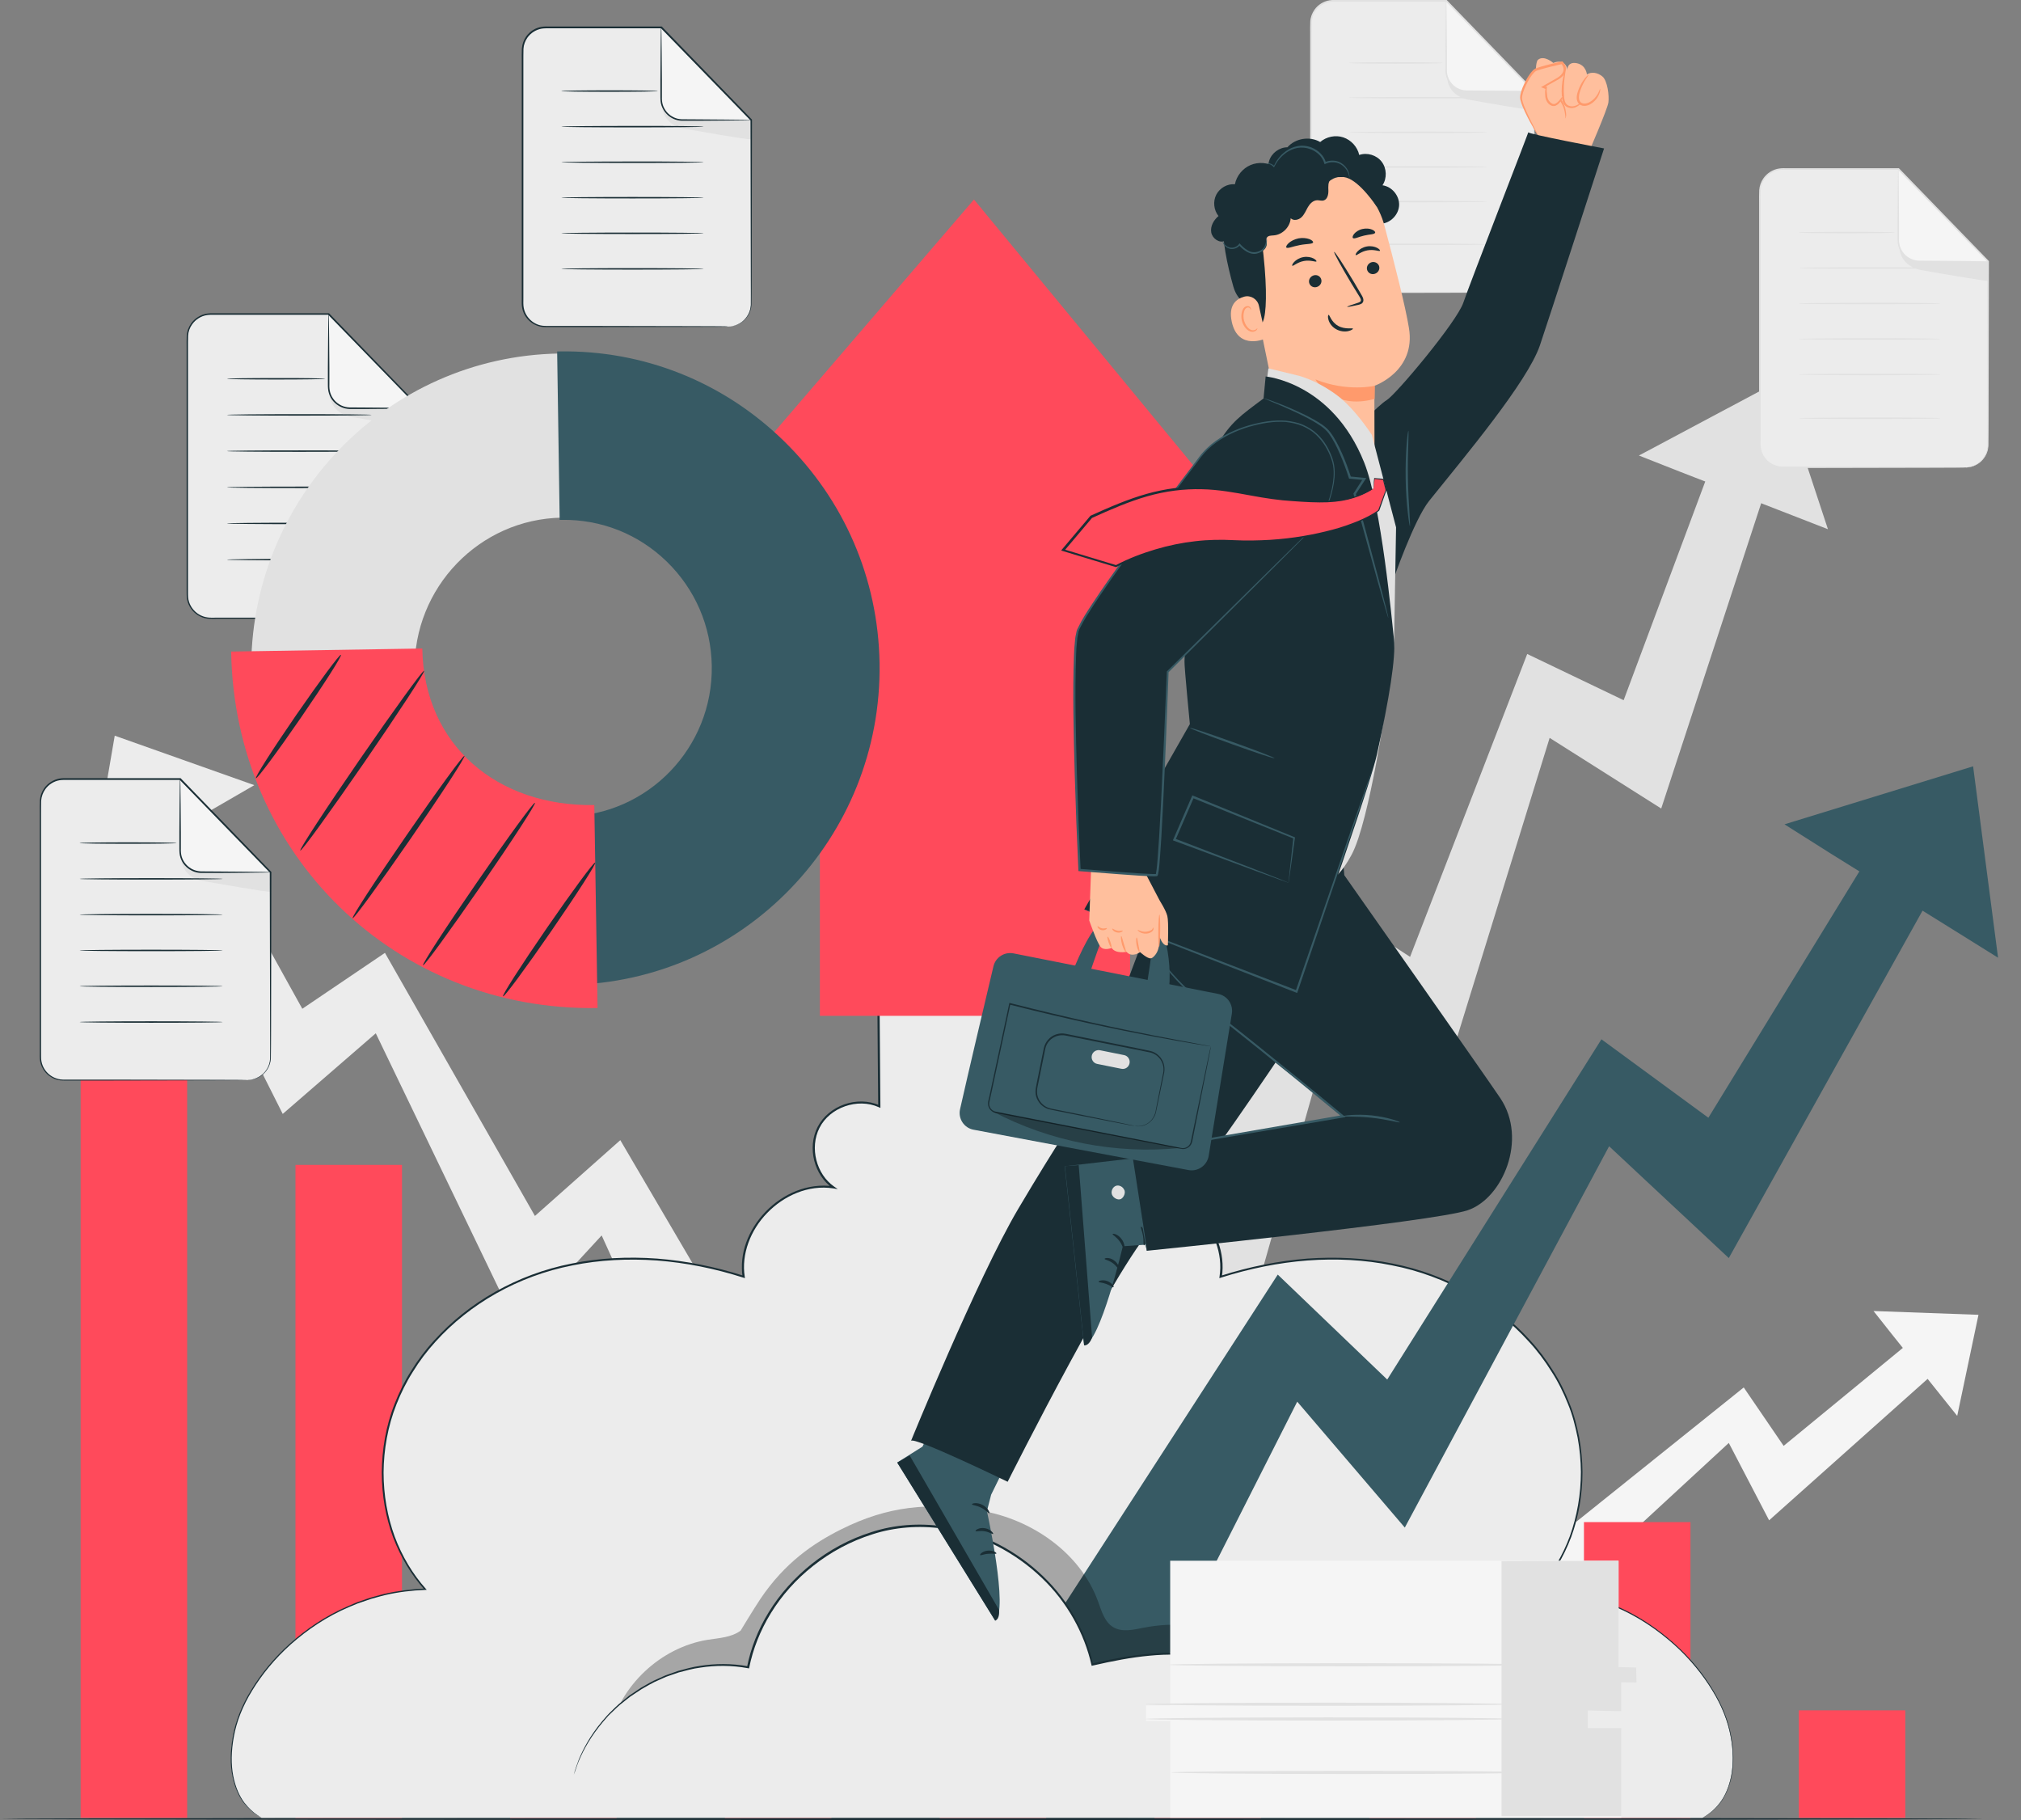 <?xml version="1.0" encoding="utf-8"?>
<!-- Generator: Adobe Illustrator 27.8.0, SVG Export Plug-In . SVG Version: 6.00 Build 0)  -->
<svg version="1.1" id="Camada_1" xmlns="http://www.w3.org/2000/svg" xmlns:xlink="http://www.w3.org/1999/xlink" x="0px" y="0px"
	 viewBox="0 0 1920 1728.8" style="enable-background:new 0 0 1920 1728.8;" xml:space="preserve">
<rect x="0" y="0" width="1920" height="1728.8" fill="#808080" stroke="none"/>
<style type="text/css">
	.st0{fill:#ECECEC;}
	.st1{fill:#F5F5F5;}
	.st2{fill:#E1E1E1;}
	.st3{fill:#1A2E35;}
	.st4{fill:#FF4A5B;}
	.st5{fill:#375A64;}
	.st6{opacity:0.3;}
	.st7{fill:#FFBF9D;}
	.st8{fill:#FF9A6C;}
</style>
<g>
	<g>
		<g>
			<polygon class="st0" points="109,698.8 241.6,745.8 208.1,765.2 115.5,818.1 85.6,835.2 			"/>
		</g>
		<g>
			<g>
				<polygon class="st0" points="686.5,1426.9 769.1,1389.4 589.3,1083 508.2,1155 365.7,905.1 287.2,958.2 159.6,728.1 
					112.7,747.9 268.6,1058.1 357,981.5 491.4,1260.5 571.6,1173.5 				"/>
			</g>
		</g>
	</g>
	<g>
		<g>
			<polygon class="st1" points="1879.6,1248.9 1779.9,1245.3 1796.9,1266.8 1844.2,1325.9 1859.4,1344.9 			"/>
		</g>
		<g>
			<g>
				<polygon class="st1" points="1309.2,1578.2 1264.5,1532 1462.9,1376.9 1497.5,1445.5 1656.6,1317.9 1694.5,1373.4 1838.6,1255 
					1864.3,1280.3 1680.7,1444.1 1642.4,1370.6 1481.2,1519.4 1450.9,1441.1 				"/>
			</g>
		</g>
	</g>
	<g>
		<g>
			<polygon class="st2" points="1690.1,361.8 1557,432.7 1595.6,447.9 1702.2,489.3 1736.6,502.7 			"/>
		</g>
		<g>
			<g>
				<polygon class="st2" points="1193.9,1225.4 1100.4,1198.8 1242.2,845.4 1339.6,908.9 1450.9,621.2 1542.5,665.1 1641.1,400.9 
					1694,414.4 1578.2,768 1472.2,700.9 1374.2,1018 1275.3,938.5 				"/>
			</g>
		</g>
	</g>
	<g>
		<g>
			<g>
				<g>
					<g>
						<g>
							<g>
								<g>
									<g>
										<g>
											<path class="st0" d="M1867,444h-173.4c-12,0-21.7-9.7-21.7-21.7v-240c0-12,9.7-21.7,21.7-21.7h110l85.1,87.7v174
												C1888.7,434.3,1879,444,1867,444z"/>
										</g>
									</g>
								</g>
							</g>
						</g>
						<g>
							<g>
								<g>
									<g>
										<g>
											<path class="st1" d="M1803.6,160.6v67.6c0,11.1,9,20.2,20.2,20.2h65L1803.6,160.6z"/>
										</g>
									</g>
								</g>
							</g>
						</g>
						<g>
							<g>
								<g>
									<g>
										<g>
											<path class="st2" d="M1804.5,234.1c0,0-0.9,16.4,17.8,21.8c0.7,0.2,1.4,0.4,2.1,0.5c8.5,1.5,64.3,11.4,64.3,10.2
												c0-1.4,0-18.2,0-18.2h-65C1823.7,248.4,1807.5,247.8,1804.5,234.1z"/>
										</g>
									</g>
								</g>
							</g>
						</g>
					</g>
				</g>
				<g>
					<g>
						<g>
							<g>
								<g>
									<g>
										<path class="st2" d="M1867,444c0-0.1,1.3,0,3.7-0.4c2.4-0.5,6.1-1.5,9.8-4.6c3.6-3,7.4-8.3,7.8-15.3c0.1-7,0-15.1,0-24.2
											c-0.1-36.3-0.2-88.3-0.3-151.2l0.2,0.4c-25.8-26.5-54.5-56.1-85.2-87.7l0.5,0.2c-20.4,0-41.6,0-63.5,0
											c-10.9,0-22,0-33.2,0c-2.8,0-5.6,0-8.4,0s-5.7-0.1-8.3,0.3c-5.4,0.9-10.4,4-13.6,8.5c-2.2,3.1-3.6,6.9-3.8,10.7
											c-0.2,3.8,0,7.9-0.1,11.8c0,7.9,0,15.7,0,23.4c0,15.5,0,30.8,0,45.8c0,30,0,59,0,86.5c0,13.8,0,27.2,0,40.3
											c0,6.5,0,13,0,19.3c0,3.2,0,6.3,0,9.4s-0.2,6.2,0.4,9.1c1.1,5.9,4.9,11,9.8,13.9c2.5,1.5,5.2,2.4,8,2.8
											c2.8,0.3,5.7,0.2,8.5,0.2c11.4,0,22.3,0,32.7,0c41.7,0.1,75.4,0.2,98.8,0.2c11.6,0.1,20.7,0.1,26.9,0.1c3,0,5.4,0.1,7,0.1
											C1866.2,444,1867,444,1867,444s-0.8,0.1-2.4,0.1s-3.9,0-7,0.1c-6.2,0-15.2,0.1-26.9,0.1c-23.4,0.1-57.1,0.1-98.8,0.2
											c-10.4,0-21.4,0-32.7,0c-2.8,0-5.7,0.1-8.7-0.2c-3-0.4-5.9-1.4-8.5-3c-5.2-3.1-9.2-8.5-10.4-14.7
											c-0.6-3.1-0.4-6.3-0.4-9.4s0-6.3,0-9.4c0-6.3,0-12.8,0-19.3c0-13.1,0-26.5,0-40.3c0-27.6,0-56.5,0-86.5
											c0-15,0-30.3,0-45.8c0-7.7,0-15.6,0-23.4c0-4-0.1-7.8,0.1-11.9c0.3-4.1,1.7-8.1,4.1-11.4c3.4-4.8,8.8-8.2,14.6-9.1
											c2.9-0.5,5.8-0.3,8.6-0.3c2.8,0,5.6,0,8.4,0c11.2,0,22.3,0,33.2,0c21.8,0,43.1,0,63.5,0h0.3l0.2,0.2
											c30.6,31.6,59.3,61.2,85.1,87.8l0.2,0.2v0.3c-0.1,62.8-0.2,114.8-0.3,151.2c-0.1,9.1,0,17.2-0.2,24.2
											c-0.4,7.2-4.3,12.5-8.1,15.6c-3.9,3.1-7.6,4.1-10,4.5c-1.2,0.2-2.2,0.3-2.8,0.3C1867.3,444.1,1867,444,1867,444z"/>
									</g>
								</g>
							</g>
						</g>
					</g>
				</g>
				<g>
					<g>
						<g>
							<g>
								<g>
									<g>
										<path class="st2" d="M1888.7,248.4c0,0.1-0.6,0.1-1.7,0.2c-1.3,0-2.8,0.1-4.8,0.1c-4.4,0.1-10.3,0.1-17.6,0.2
											c-7.5,0-16.3,0.1-26.1,0.2c-4.9,0-10.1,0-15.4,0c-5.5-0.1-11.2-2.6-15.1-7.1c-1.9-2.2-3.4-4.8-4.3-7.5s-1-5.7-1-8.3
											c0-5.3,0-10.5,0-15.4c0.1-9.8,0.1-18.6,0.2-26.1c0.1-7.3,0.2-13.2,0.2-17.6c0.1-1.9,0.1-3.5,0.1-4.8
											c0-1.1,0.1-1.7,0.2-1.7s0.1,0.6,0.2,1.7c0,1.3,0.1,2.8,0.1,4.8c0.1,4.4,0.1,10.3,0.2,17.6c0,7.5,0.1,16.3,0.2,26.1
											c0,4.9,0,10.1,0,15.4c-0.3,5.3,1.2,10.7,4.9,14.8c3.6,4.1,8.9,6.5,14,6.6c5.3,0,10.5,0.1,15.4,0.1
											c9.8,0.1,18.6,0.1,26.1,0.2c7.3,0.1,13.2,0.2,17.6,0.2c1.9,0.1,3.5,0.1,4.8,0.1C1888.1,248.3,1888.7,248.3,1888.7,248.4z"
											/>
									</g>
								</g>
							</g>
						</g>
					</g>
				</g>
			</g>
			<g>
				<g>
					<path class="st2" d="M1800.3,220.9c0,0.4-20.5,0.7-45.7,0.7c-25.3,0-45.7-0.3-45.7-0.7s20.5-0.7,45.7-0.7
						C1779.8,220.1,1800.3,220.5,1800.3,220.9z"/>
				</g>
			</g>
			<g>
				<g>
					<path class="st2" d="M1843.7,254.6c0,0.4-30.2,0.7-67.4,0.7c-37.3,0-67.5-0.3-67.5-0.7c0-0.4,30.2-0.7,67.5-0.7
						C1813.5,253.8,1843.7,254.2,1843.7,254.6z"/>
				</g>
			</g>
			<g>
				<g>
					<path class="st2" d="M1843.7,288.3c0,0.4-30.2,0.7-67.4,0.7c-37.3,0-67.5-0.3-67.5-0.7s30.2-0.7,67.5-0.7
						C1813.5,287.5,1843.7,287.9,1843.7,288.3z"/>
				</g>
			</g>
			<g>
				<g>
					<path class="st2" d="M1843.7,322c0,0.4-30.2,0.7-67.4,0.7c-37.3,0-67.5-0.3-67.5-0.7c0-0.4,30.2-0.7,67.5-0.7
						C1813.5,321.2,1843.7,321.6,1843.7,322z"/>
				</g>
			</g>
			<g>
				<g>
					<path class="st2" d="M1843.7,355.7c0,0.4-30.2,0.7-67.4,0.7c-37.3,0-67.5-0.3-67.5-0.7s30.2-0.7,67.5-0.7
						C1813.5,354.9,1843.7,355.3,1843.7,355.7z"/>
				</g>
			</g>
			<g>
				<g>
					<path class="st2" d="M1843.7,397.3c0,0.4-30.2,0.7-67.4,0.7c-37.3,0-67.5-0.3-67.5-0.7s30.2-0.7,67.5-0.7
						C1813.5,396.5,1843.7,396.8,1843.7,397.3z"/>
				</g>
			</g>
		</g>
		<g>
			<g>
				<g>
					<g>
						<g>
							<g>
								<g>
									<g>
										<g>
											<path class="st0" d="M1435.9,277.8h-169.4c-11.7,0-21.2-9.5-21.2-21.2V22.1c0-11.7,9.5-21.2,21.2-21.2h107.4l83.2,85.7
												v170C1457.1,268.3,1447.6,277.8,1435.9,277.8z"/>
										</g>
									</g>
								</g>
							</g>
						</g>
						<g>
							<g>
								<g>
									<g>
										<g>
											<path class="st1" d="M1373.9,1v66c0,10.9,8.8,19.7,19.7,19.7h63.5L1373.9,1z"/>
										</g>
									</g>
								</g>
							</g>
						</g>
						<g>
							<g>
								<g>
									<g>
										<g>
											<path class="st2" d="M1374.8,72.7c0,0-0.8,16,17.4,21.3c0.7,0.2,1.4,0.3,2.1,0.5c8.3,1.5,62.8,11.2,62.8,9.9
												c0-1.4,0-17.7,0-17.7h-63.5C1393.6,86.7,1377.8,86.1,1374.8,72.7z"/>
										</g>
									</g>
								</g>
							</g>
						</g>
					</g>
				</g>
				<g>
					<g>
						<g>
							<g>
								<g>
									<g>
										<path class="st2" d="M1435.9,277.8c0-0.1,1.3,0,3.7-0.4c2.4-0.4,5.9-1.5,9.6-4.5c3.6-2.9,7.2-8.1,7.6-14.9
											c0.1-6.8,0-14.8,0-23.6c-0.1-35.5-0.2-86.3-0.3-147.7l0.2,0.4c-25.2-25.9-53.3-54.8-83.2-85.7l0.5,0.2
											c-19.9,0-40.7,0-62,0c-10.7,0-21.5,0-32.4,0c-2.7,0-5.5,0-8.2,0c-2.8,0-5.5-0.1-8.1,0.3c-5.3,0.8-10.2,3.9-13.3,8.3
											c-2.2,3-3.5,6.7-3.7,10.4c-0.1,3.8,0,7.7-0.1,11.5c0,7.7,0,15.3,0,22.9c0,15.1,0,30.1,0,44.7c0,29.3,0,57.6,0,84.5
											c0,13.5,0,26.6,0,39.4c0,6.4,0,12.7,0,18.9c0,3.1,0,6.2,0,9.2c0,3.1-0.2,6.1,0.4,8.9c1.1,5.7,4.8,10.7,9.6,13.6
											c2.4,1.5,5.1,2.4,7.8,2.8c2.7,0.3,5.6,0.2,8.3,0.2c11.1,0,21.8,0,32,0c40.7,0.1,73.7,0.2,96.5,0.2
											c11.4,0.1,20.2,0.1,26.2,0.1c3,0,5.2,0.1,6.8,0.1C1435.1,277.8,1435.9,277.8,1435.9,277.8s-0.8,0.1-2.3,0.1
											c-1.6,0-3.9,0-6.8,0.1c-6,0-14.9,0.1-26.2,0.1c-22.8,0.1-55.8,0.1-96.5,0.2c-10.2,0-20.9,0-32,0c-2.8,0-5.6,0.1-8.5-0.2
											c-2.9-0.4-5.7-1.4-8.3-2.9c-5.1-3-9-8.3-10.2-14.4c-0.6-3.1-0.4-6.1-0.4-9.2c0-3,0-6.1,0-9.2c0-6.2,0-12.5,0-18.9
											c0-12.8,0-25.9,0-39.4c0-26.9,0-55.2,0-84.5c0-14.7,0-29.6,0-44.7c0-7.6,0-15.2,0-22.9c0-3.9-0.1-7.6,0.1-11.6
											s1.7-7.9,4-11.2c3.3-4.7,8.6-8,14.3-8.9c2.9-0.5,5.6-0.3,8.4-0.3s5.5,0,8.2,0c10.9,0,21.8,0,32.4,0c21.3,0,42.1,0,62,0
											h0.3l0.2,0.2c29.9,30.9,58,59.8,83.1,85.8l0.2,0.2v0.3c-0.1,61.4-0.2,112.2-0.3,147.7c-0.1,8.9,0,16.8-0.2,23.7
											c-0.4,7-4.2,12.3-7.9,15.2c-3.8,3-7.4,4-9.8,4.4c-1.2,0.2-2.1,0.3-2.8,0.2C1436.2,277.8,1435.9,277.8,1435.9,277.8z"/>
									</g>
								</g>
							</g>
						</g>
					</g>
				</g>
				<g>
					<g>
						<g>
							<g>
								<g>
									<g>
										<path class="st2" d="M1457.1,86.7c0,0.1-0.6,0.1-1.6,0.2c-1.2,0-2.8,0.1-4.7,0.1c-4.3,0.1-10.1,0.1-17.2,0.2
											c-7.3,0-15.9,0.1-25.5,0.2c-4.8,0-9.9,0-15.1,0c-5.4-0.1-11-2.6-14.7-6.9c-1.9-2.2-3.3-4.7-4.2-7.4
											c-0.9-2.6-1-5.5-0.9-8.1c0-5.2,0-10.3,0-15.1c0.1-9.5,0.1-18.2,0.2-25.5c0.1-7.1,0.2-12.9,0.2-17.2
											c0.1-1.9,0.1-3.4,0.1-4.7c0-1.1,0.1-1.6,0.2-1.6s0.1,0.6,0.2,1.6c0,1.2,0.1,2.8,0.1,4.7c0.1,4.3,0.1,10.1,0.2,17.2
											c0,7.3,0.1,15.9,0.2,25.5c0,4.8,0,9.8,0,15.1c-0.3,5.2,1.1,10.4,4.8,14.5c3.5,4,8.6,6.3,13.7,6.4c5.2,0,10.2,0.1,15,0.1
											c9.5,0.1,18.2,0.1,25.5,0.2c7.1,0.1,12.9,0.2,17.2,0.2c1.9,0.1,3.4,0.1,4.7,0.1C1456.5,86.6,1457.1,86.6,1457.1,86.7z"/>
									</g>
								</g>
							</g>
						</g>
					</g>
				</g>
			</g>
			<g>
				<g>
					<path class="st2" d="M1370.7,59.8c0,0.4-20,0.7-44.7,0.7s-44.7-0.3-44.7-0.7s20-0.7,44.7-0.7S1370.7,59.4,1370.7,59.8z"/>
				</g>
			</g>
			<g>
				<g>
					<path class="st2" d="M1413.1,92.8c0,0.4-29.5,0.7-65.9,0.7s-65.9-0.3-65.9-0.7s29.5-0.7,65.9-0.7
						C1383.6,92,1413.1,92.3,1413.1,92.8z"/>
				</g>
			</g>
			<g>
				<g>
					<path class="st2" d="M1413.1,125.7c0,0.4-29.5,0.7-65.9,0.7s-65.9-0.3-65.9-0.7s29.5-0.7,65.9-0.7
						C1383.6,124.9,1413.1,125.3,1413.1,125.7z"/>
				</g>
			</g>
			<g>
				<g>
					<path class="st2" d="M1413.1,158.6c0,0.4-29.5,0.7-65.9,0.7s-65.9-0.3-65.9-0.7s29.5-0.7,65.9-0.7S1413.1,158.2,1413.1,158.6z"
						/>
				</g>
			</g>
			<g>
				<g>
					<path class="st2" d="M1413.1,191.5c0,0.4-29.5,0.7-65.9,0.7s-65.9-0.3-65.9-0.7s29.5-0.7,65.9-0.7S1413.1,191.1,1413.1,191.5z"
						/>
				</g>
			</g>
			<g>
				<g>
					<path class="st2" d="M1413.1,232.1c0,0.4-29.5,0.7-65.9,0.7s-65.9-0.3-65.9-0.7s29.5-0.7,65.9-0.7S1413.1,231.7,1413.1,232.1z"
						/>
				</g>
			</g>
		</g>
		<g>
			<g>
				<g>
					<g>
						<g>
							<g>
								<g>
									<g>
										<g>
											<path class="st0" d="M376.9,587.3H200.1c-12.2,0-22.1-9.9-22.1-22.1V320.5c0-12.2,9.9-22.1,22.1-22.1h112.1l86.8,89.5
												v177.4C399,577.4,389.1,587.3,376.9,587.3z"/>
										</g>
									</g>
								</g>
							</g>
						</g>
						<g>
							<g>
								<g>
									<g>
										<g>
											<path class="st1" d="M312.2,298.3v68.9c0,11.4,9.2,20.6,20.6,20.6H399L312.2,298.3z"/>
										</g>
									</g>
								</g>
							</g>
						</g>
						<g>
							<g>
								<g>
									<g>
										<g>
											<path class="st2" d="M313.1,373.2c0,0-0.9,16.7,18.1,22.2c0.7,0.2,1.4,0.4,2.2,0.5c8.6,1.5,65.6,11.7,65.6,10.4
												c0-1.4,0-18.5,0-18.5h-66.2C332.8,387.8,316.2,387.2,313.1,373.2z"/>
										</g>
									</g>
								</g>
							</g>
						</g>
					</g>
				</g>
				<g>
					<g>
						<g>
							<g>
								<g>
									<g>
										<path class="st3" d="M376.9,587.3c0-0.1,1.3,0,3.8-0.4c2.5-0.5,6.2-1.6,10-4.7c3.7-3.1,7.5-8.4,7.9-15.6
											c0.1-7.1,0-15.4,0-24.7c-0.1-37.1-0.2-90.1-0.3-154.1l0.2,0.4c-26.3-27-55.6-57.2-86.9-89.4l0.5,0.2
											c-20.8,0-42.4,0-64.7,0c-11.1,0-22.4,0-33.8,0c-2.9,0-5.7,0-8.6,0c-2.9,0-5.8-0.1-8.5,0.3c-5.5,0.9-10.6,4.1-13.9,8.7
											c-2.3,3.2-3.7,7-3.9,10.9s0,8-0.1,12c0,8,0,16,0,23.9c0,15.8,0,31.4,0,46.7c0,30.6,0,60.1,0,88.2c0,14.1,0,27.8,0,41.1
											c0,6.7,0,13.2,0,19.7c0,3.2,0,6.4,0,9.6c0.1,3.2-0.2,6.3,0.4,9.3c1.2,6,5,11.2,10,14.2c2.5,1.5,5.3,2.5,8.2,2.9
											c2.8,0.4,5.8,0.2,8.7,0.2c11.6,0,22.7,0,33.4,0c42.5,0.1,76.9,0.2,100.7,0.2c11.9,0.1,21.1,0.1,27.4,0.1
											c3.1,0,5.5,0.1,7.1,0.1C376.1,587.2,376.9,587.3,376.9,587.3s-0.8,0.1-2.4,0.1s-4,0-7.1,0.1c-6.3,0-15.5,0.1-27.4,0.1
											c-23.8,0.1-58.2,0.1-100.7,0.2c-10.6,0-21.8,0-33.4,0c-2.9,0-5.8,0.1-8.9-0.2c-3-0.4-6-1.4-8.6-3
											c-5.3-3.2-9.4-8.7-10.6-15c-0.7-3.2-0.4-6.4-0.5-9.5c0-3.2,0-6.4,0-9.6c0-6.5,0-13,0-19.7c0-13.3,0-27,0-41.1
											c0-28.1,0-57.6,0-88.2c0-15.3,0-30.9,0-46.7c0-7.9,0-15.9,0-23.9c0-4-0.1-8,0.1-12.1c0.3-4.2,1.8-8.2,4.2-11.6
											c3.5-4.9,9-8.3,14.9-9.3c3-0.5,5.9-0.3,8.7-0.3c2.9,0,5.7,0,8.6,0c11.4,0,22.7,0,33.8,0c22.3,0,43.9,0,64.7,0h0.3l0.2,0.2
											c31.2,32.2,60.5,62.4,86.7,89.5l0.2,0.2v0.3c-0.1,64.1-0.2,117.1-0.3,154.1c-0.1,9.3,0,17.5-0.2,24.7
											c-0.4,7.4-4.4,12.8-8.2,15.9c-3.9,3.1-7.7,4.2-10.2,4.6c-1.3,0.2-2.2,0.3-2.9,0.3C377.2,587.3,376.9,587.3,376.9,587.3z"
											/>
									</g>
								</g>
							</g>
						</g>
					</g>
				</g>
				<g>
					<g>
						<g>
							<g>
								<g>
									<g>
										<path class="st3" d="M399,387.8c0,0.1-0.6,0.1-1.7,0.2c-1.3,0-2.9,0.1-4.9,0.1c-4.4,0.1-10.5,0.1-17.9,0.2
											c-7.6,0-16.6,0.1-26.6,0.2c-5,0-10.3,0-15.7,0c-5.6-0.1-11.4-2.7-15.4-7.2c-2-2.2-3.5-4.9-4.3-7.7c-0.9-2.8-1-5.8-1-8.4
											c0-5.4,0-10.7,0-15.7c0.1-10,0.1-19,0.2-26.6c0.1-7.4,0.2-13.5,0.2-17.9c0.1-2,0.1-3.6,0.1-4.9c0-1.1,0.1-1.7,0.2-1.7
											s0.1,0.6,0.2,1.7c0,1.3,0.1,2.9,0.1,4.9c0.1,4.4,0.1,10.5,0.2,17.9c0,7.6,0.1,16.6,0.2,26.6c0,5,0,10.3,0,15.7
											c-0.1,2.8,0.1,5.4,0.9,8s2.2,5,4,7.1c3.7,4.2,9,6.6,14.3,6.7c5.4,0,10.7,0.1,15.7,0.1c10,0.1,19,0.1,26.6,0.2
											c7.4,0.1,13.5,0.2,17.9,0.2c2,0.1,3.6,0.1,4.9,0.1C398.4,387.7,399,387.7,399,387.8z"/>
									</g>
								</g>
							</g>
						</g>
					</g>
				</g>
			</g>
			<g>
				<g>
					<path class="st3" d="M308.9,359.8c0,0.4-20.9,0.7-46.6,0.7c-25.8,0-46.6-0.3-46.6-0.7s20.9-0.7,46.6-0.7
						C288,359,308.9,359.4,308.9,359.8z"/>
				</g>
			</g>
			<g>
				<g>
					<path class="st3" d="M353.1,394.1c0,0.4-30.8,0.7-68.8,0.7s-68.8-0.3-68.8-0.7c0-0.4,30.8-0.7,68.8-0.7
						S353.1,393.7,353.1,394.1z"/>
				</g>
			</g>
			<g>
				<g>
					<path class="st3" d="M353.1,428.5c0,0.4-30.8,0.7-68.8,0.7s-68.8-0.3-68.8-0.7s30.8-0.7,68.8-0.7S353.1,428.1,353.1,428.5z"/>
				</g>
			</g>
			<g>
				<g>
					<path class="st3" d="M353.1,462.9c0,0.4-30.8,0.7-68.8,0.7s-68.8-0.3-68.8-0.7s30.8-0.7,68.8-0.7
						C322.3,462.1,353.1,462.4,353.1,462.9z"/>
				</g>
			</g>
			<g>
				<g>
					<path class="st3" d="M353.1,497.2c0,0.4-30.8,0.7-68.8,0.7s-68.8-0.3-68.8-0.7c0-0.4,30.8-0.7,68.8-0.7
						S353.1,496.8,353.1,497.2z"/>
				</g>
			</g>
			<g>
				<g>
					<path class="st3" d="M353.1,531.6c0,0.4-30.8,0.7-68.8,0.7s-68.8-0.3-68.8-0.7s30.8-0.7,68.8-0.7
						C322.3,530.8,353.1,531.2,353.1,531.6z"/>
				</g>
			</g>
		</g>
		<g>
			<g>
				<g>
					<g>
						<g>
							<g>
								<g>
									<g>
										<g>
											<path class="st0" d="M691.8,310.2H518c-12,0-21.7-9.7-21.7-21.7V47.9c0-12,9.7-21.7,21.7-21.7h110.2l85.3,87.9v174.4
												C713.6,300.4,703.8,310.2,691.8,310.2z"/>
										</g>
									</g>
								</g>
							</g>
						</g>
						<g>
							<g>
								<g>
									<g>
										<g>
											<path class="st1" d="M628.2,26.1v67.7c0,11.2,9.1,20.2,20.2,20.2h65.1L628.2,26.1z"/>
										</g>
									</g>
								</g>
							</g>
						</g>
						<g>
							<g>
								<g>
									<g>
										<g>
											<path class="st2" d="M629.1,99.7c0,0-0.9,16.4,17.8,21.8c0.7,0.2,1.4,0.4,2.1,0.5c8.5,1.5,64.5,11.5,64.5,10.2
												c0-1.4,0-18.2,0-18.2h-65.1C648.5,114,632.2,113.5,629.1,99.7z"/>
										</g>
									</g>
								</g>
							</g>
						</g>
					</g>
				</g>
				<g>
					<g>
						<g>
							<g>
								<g>
									<g>
										<path class="st3" d="M691.8,310.2c0-0.1,1.3,0,3.8-0.4c2.4-0.5,6.1-1.5,9.9-4.6c3.6-3,7.4-8.3,7.8-15.3
											c0.1-7,0-15.2,0-24.2c-0.1-36.4-0.2-88.5-0.3-151.5l0.2,0.4c-25.8-26.6-54.6-56.2-85.4-87.9l0.5,0.2
											c-20.4,0-41.7,0-63.6,0c-10.9,0-22,0-33.3,0c-2.8,0-5.6,0-8.4,0c-2.8,0-5.7-0.1-8.3,0.3c-5.4,0.9-10.4,4-13.6,8.5
											c-2.2,3.1-3.6,6.9-3.8,10.7c-0.2,3.9,0,7.9-0.1,11.8c0,7.9,0,15.7,0,23.5c0,15.5,0,30.8,0,45.9c0,30.1,0,59.1,0,86.7
											c0,13.8,0,27.3,0,40.4c0,6.5,0,13,0,19.3c0,3.2,0,6.3,0,9.5c0,3.1-0.2,6.2,0.4,9.1c1.1,5.9,4.9,11,9.8,14
											c2.5,1.5,5.2,2.5,8,2.8s5.7,0.2,8.6,0.2c11.4,0,22.4,0,32.8,0c41.8,0.1,75.6,0.2,99,0.2c11.7,0.1,20.7,0.1,26.9,0.1
											c3,0,5.4,0.1,7,0.1C691,310.1,691.8,310.2,691.8,310.2s-0.8,0.1-2.4,0.1c-1.6,0-4,0-7,0.1c-6.2,0-15.3,0.1-26.9,0.1
											c-23.4,0.1-57.2,0.1-99,0.2c-10.5,0-21.4,0-32.8,0c-2.9,0-5.7,0.1-8.7-0.2c-3-0.4-5.9-1.4-8.5-3
											c-5.2-3.1-9.2-8.5-10.4-14.8c-0.6-3.1-0.4-6.3-0.4-9.4s0-6.3,0-9.5c0-6.4,0-12.8,0-19.3c0-13.1,0-26.6,0-40.4
											c0-27.6,0-56.7,0-86.7c0-15,0-30.3,0-45.9c0-7.8,0-15.6,0-23.5c0-4-0.1-7.8,0.1-11.9c0.3-4.1,1.7-8.1,4.1-11.5
											c3.4-4.8,8.8-8.2,14.6-9.1c2.9-0.5,5.8-0.3,8.6-0.3s5.6,0,8.4,0c11.2,0,22.3,0,33.3,0c21.9,0,43.2,0,63.6,0h0.3l0.2,0.2
											c30.7,31.7,59.5,61.4,85.3,88l0.2,0.2v0.3c-0.1,63-0.2,115.1-0.3,151.5c-0.1,9.1,0,17.2-0.2,24.3
											c-0.4,7.2-4.4,12.6-8.1,15.6c-3.9,3.1-7.6,4.1-10.1,4.5c-1.2,0.2-2.2,0.3-2.8,0.3C692.1,310.2,691.8,310.2,691.8,310.2z"
											/>
									</g>
								</g>
							</g>
						</g>
					</g>
				</g>
				<g>
					<g>
						<g>
							<g>
								<g>
									<g>
										<path class="st3" d="M713.6,114c0,0.1-0.6,0.1-1.7,0.2c-1.3,0-2.8,0.1-4.8,0.1c-4.4,0.1-10.3,0.1-17.6,0.2
											c-7.5,0-16.4,0.1-26.2,0.2c-4.9,0-10.1,0-15.5,0c-5.5-0.1-11.2-2.6-15.1-7.1c-1.9-2.2-3.4-4.8-4.3-7.5
											c-0.9-2.7-1-5.7-1-8.3c0-5.4,0-10.5,0-15.4c0.1-9.8,0.1-18.6,0.2-26.2c0.1-7.3,0.2-13.3,0.2-17.6c0.1-1.9,0.1-3.5,0.1-4.8
											c0-1.1,0.1-1.7,0.2-1.7c0.1,0,0.1,0.6,0.2,1.7c0,1.3,0.1,2.8,0.1,4.8c0.1,4.4,0.1,10.3,0.2,17.6c0,7.5,0.1,16.4,0.2,26.2
											c0,4.9,0,10.1,0,15.4c-0.1,2.7,0.1,5.3,0.9,7.9c0.8,2.5,2.2,4.9,4,7c3.6,4.1,8.9,6.5,14,6.6c5.3,0,10.5,0.1,15.4,0.1
											c9.8,0.1,18.6,0.1,26.2,0.2c7.3,0.1,13.3,0.2,17.6,0.2c1.9,0.1,3.5,0.1,4.8,0.1C713,113.9,713.6,114,713.6,114z"/>
									</g>
								</g>
							</g>
						</g>
					</g>
				</g>
			</g>
			<g>
				<g>
					<path class="st3" d="M625,86.5c0,0.4-20.5,0.7-45.9,0.7c-25.3,0-45.9-0.3-45.9-0.7s20.5-0.7,45.9-0.7
						C604.4,85.8,625,86.1,625,86.5z"/>
				</g>
			</g>
			<g>
				<g>
					<path class="st3" d="M668.5,120.3c0,0.4-30.3,0.7-67.6,0.7s-67.6-0.3-67.6-0.7s30.3-0.7,67.6-0.7
						C638.2,119.5,668.5,119.9,668.5,120.3z"/>
				</g>
			</g>
			<g>
				<g>
					<path class="st3" d="M668.5,154.1c0,0.4-30.3,0.7-67.6,0.7s-67.6-0.3-67.6-0.7s30.3-0.7,67.6-0.7
						C638.2,153.3,668.5,153.7,668.5,154.1z"/>
				</g>
			</g>
			<g>
				<g>
					<path class="st3" d="M668.5,187.8c0,0.4-30.3,0.7-67.6,0.7s-67.6-0.3-67.6-0.7s30.3-0.7,67.6-0.7
						C638.2,187.1,668.5,187.4,668.5,187.8z"/>
				</g>
			</g>
			<g>
				<g>
					<path class="st3" d="M668.5,221.6c0,0.4-30.3,0.7-67.6,0.7s-67.6-0.3-67.6-0.7s30.3-0.7,67.6-0.7S668.5,221.2,668.5,221.6z"/>
				</g>
			</g>
			<g>
				<g>
					<path class="st3" d="M668.5,255.4c0,0.4-30.3,0.7-67.6,0.7s-67.6-0.3-67.6-0.7c0-0.4,30.3-0.7,67.6-0.7S668.5,255,668.5,255.4z
						"/>
				</g>
			</g>
		</g>
	</g>
	<g>
		<g>
			<path class="st3" d="M1884.5,1727.7c0,0.6-421.7,1.1-941.8,1.1c-520.3,0-941.9-0.5-941.9-1.1s421.6-1.1,941.9-1.1
				C1462.8,1726.7,1884.5,1727.1,1884.5,1727.7z"/>
		</g>
	</g>
	<g>
		<g>
			<rect x="1096.8" y="1561.2" class="st4" width="101.2" height="165.6"/>
		</g>
		<g>
			<rect x="1504.8" y="1445.8" class="st4" width="101.2" height="281"/>
		</g>
		<g>
			<rect x="1708.9" y="1624.6" class="st4" width="101.2" height="102.1"/>
		</g>
		<g>
			<rect x="1300.9" y="1482.5" class="st4" width="101.2" height="244.3"/>
		</g>
		<g>
			<rect x="892.7" y="1422.4" class="st4" width="101.2" height="304.4"/>
		</g>
		<g>
			<rect x="688.7" y="1335.2" class="st4" width="101.2" height="391.6"/>
		</g>
		<g>
			<rect x="484.6" y="1238.2" class="st4" width="101.2" height="488.6"/>
		</g>
		<g>
			<rect x="280.7" y="1106.5" class="st4" width="101.2" height="620.3"/>
		</g>
		<g>
			<rect x="76.6" y="911.3" class="st4" width="101.2" height="815.4"/>
		</g>
	</g>
	<g>
		<g>
			<path class="st0" d="M1633.2,1617c-32.2-63-100.4-105.8-171.1-107.5c42.9-47.5,51.4-120.9,26.6-179.9
				c-24.7-59-79.2-103-140.3-122c-61.1-19-128-14.5-188.9,5.1c7.1-46.1-39.1-92.2-85.2-85c18-12.5,24.2-39.3,13.4-58.4
				c-10.8-19.1-37-27.6-57-18.6l2.7-338.1h-66.6H899h-66.6l2.7,338.1c-20-9.1-46.2-0.5-57,18.6s-4.7,45.9,13.4,58.4
				c-46.1-7.2-92.3,38.9-85.2,85c-60.9-19.6-127.8-24.1-188.9-5.1s-115.6,63-140.3,122c-24.7,59-16.3,132.4,26.6,179.9
				c-70.7,1.7-138.9,44.5-171.1,107.5c-18.7,36.6-20.4,90.6,15.9,109.7H899h67.8h650.5C1653.6,1707.6,1651.9,1653.6,1633.2,1617z"/>
		</g>
		<g>
			<g>
				<path class="st3" d="M248.5,1726.7c0,0-1.7-1-4.9-2.9c-3.2-2-7.6-5.7-12.2-11.5c-4.5-6-8.5-14.5-10.6-25.2
					c-2.2-10.7-2.1-23.6,0.4-37.7s8.3-29.3,17.5-44.2c9.1-15,21.2-30.1,36.6-43.9c15.4-13.7,33.8-26.5,55.6-35.8
					c2.7-1.1,5.5-2.3,8.2-3.5c2.8-1,5.7-2,8.6-3c2.9-1.1,5.8-1.9,8.8-2.7c3-0.8,6-1.7,9-2.4c12.2-2.8,25-4.4,38.3-5l-0.5,1.1
					c-12.5-14-22.7-30.9-29.9-49.9c-7-19-10.7-39.9-10.7-61.5c0.2-21.6,3.8-44,12.3-65.4c4.2-10.7,9.3-21.2,15.7-31.2
					c6.2-10,13.4-19.7,21.6-28.6c32.4-36,78.7-63,130.9-73.2c26-5.3,53.4-6.7,80.9-4.7c27.5,2.1,55.3,7.7,82.6,16.4l-1.2,1.1
					c-1.6-10.9-0.4-22.4,3.5-33c3.9-10.7,10.2-20.6,18.3-29s18-15.3,29.1-19.7c11.1-4.4,23.4-6.2,35.5-4.4l-0.7,1.8
					c-17.4-12.1-24.7-38.1-14.4-58.3c10.4-20.2,37.5-30,59-20.4l-1.5,0.9c-0.9-107.7-1.8-221.2-2.7-338.1v-1.1h1.1
					c31.9,0,66,0,100.4,0c33.8,0,67.4,0,100.6,0h1.1v1.1c-0.9,116.6-1.9,229.8-2.7,338.1l-1.5-0.9c21.1-9.4,47.8-0.2,58.6,19.6
					c10.7,19.9,4.1,46.5-14,59.1l-0.7-1.8c11.9-1.9,24.1-0.1,35.1,4.2c11,4.3,20.9,11.1,29,19.3c8.1,8.3,14.6,18.2,18.5,28.9
					c4,10.7,5.4,22.4,3.7,33.7l-1.2-1.1c27.2-8.7,55-14.2,82.5-16.4c27.5-1.9,54.8-0.6,80.8,4.7c52.2,10.2,98.4,37.1,130.8,73
					c8.2,8.9,15.4,18.6,21.6,28.6c6.4,9.9,11.5,20.4,15.7,31.1c4.4,10.6,7.1,21.7,9.3,32.6c2,11,3,22,3.1,32.8
					c0,21.6-3.7,42.6-10.7,61.6c-7.1,19-17.4,36-29.9,50l-0.5-1.1c13.2,0.5,26.1,2.2,38.3,5c3.1,0.7,6,1.6,9,2.4s5.9,1.6,8.8,2.7
					c2.9,1,5.7,2,8.6,3c2.8,1.2,5.5,2.3,8.2,3.5c21.8,9.3,40.2,22.2,55.6,35.9c15.4,13.8,27.5,28.9,36.5,43.9
					c9.2,15,15,30.1,17.4,44.2c2.6,14.1,2.6,26.9,0.4,37.7c-2.1,10.7-6.2,19.3-10.6,25.2c-4.6,5.8-9,9.5-12.1,11.5
					c-3.2,2-4.9,2.9-4.9,2.9s1.6-1.1,4.8-3.1c3.1-2.1,7.4-5.7,12-11.6c4.4-5.9,8.3-14.4,10.4-25.1s2.1-23.5-0.5-37.4
					c-2.5-14-8.3-29-17.5-43.9c-9.1-14.9-21.2-29.9-36.5-43.6c-15.3-13.6-33.7-26.4-55.4-35.6c-2.7-1.1-5.4-2.3-8.2-3.4
					c-2.8-1-5.7-2-8.5-3c-2.8-1.1-5.8-1.9-8.7-2.7c-3-0.8-5.9-1.7-9-2.4c-12.2-2.8-24.9-4.4-38.1-4.9l-1.4-0.1l0.9-1
					c12.4-13.9,22.6-30.8,29.6-49.7c6.8-18.9,10.5-39.7,10.5-61.1c-0.1-10.7-1.1-21.6-3.1-32.5c-2.2-10.8-4.9-21.8-9.3-32.3
					c-4.2-10.6-9.3-21-15.7-30.8c-6.2-9.9-13.3-19.5-21.5-28.3c-32.2-35.6-78.1-62.3-130-72.3c-25.8-5.3-53-6.6-80.3-4.6
					c-27.4,2.1-55,7.7-82.1,16.3l-1.5,0.5l0.2-1.5c1.7-10.9,0.3-22.2-3.6-32.7s-10.2-20.1-18.1-28.2s-17.6-14.7-28.3-18.9
					c-10.7-4.2-22.5-5.9-34-4.1l-4.3,0.7l3.6-2.5c17.2-11.9,23.6-37.7,13.4-56.5s-36-27.7-56-18.7l-1.5,0.7v-1.6
					c0.9-108.3,1.7-221.5,2.7-338.1l1.1,1.1c-33.2,0-66.8,0-100.6,0c-34.4,0-68.6,0-100.4,0l1.1-1.1c0.9,116.9,1.8,230.4,2.7,338.1
					v1.6l-1.5-0.7c-20.3-9.1-46.6,0.3-56.3,19.5c-9.8,19.2-2.8,44.3,13.7,55.8l3.6,2.5l-4.3-0.7c-11.7-1.8-23.6-0.1-34.4,4.2
					c-10.8,4.3-20.5,11-28.4,19.2c-15.9,16.3-24.6,39.2-21.3,60.4l0.2,1.5l-1.5-0.5c-27.1-8.7-54.7-14.2-82.1-16.3
					c-27.4-1.9-54.5-0.6-80.4,4.7c-51.9,10.1-97.8,36.8-130,72.5c-8.1,8.9-15.3,18.4-21.4,28.4c-6.3,9.9-11.4,20.3-15.6,30.9
					c-8.4,21.2-12.1,43.4-12.3,64.8c0,21.4,3.7,42.2,10.6,61c7,18.8,17.1,35.6,29.5,49.5l0.9,1l-1.4,0.1c-13.1,0.5-25.9,2.1-38,4.9
					c-3,0.7-6,1.6-9,2.4s-5.9,1.6-8.7,2.7c-2.9,1-5.7,2-8.5,2.9c-2.7,1.2-5.5,2.3-8.2,3.4c-21.7,9.2-40,21.9-55.4,35.5
					c-15.3,13.7-27.4,28.7-36.5,43.6c-9.2,14.9-15,29.9-17.5,43.9c-2.6,14-2.7,26.8-0.6,37.5c2.1,10.7,6,19.2,10.4,25.1
					c4.5,5.8,8.8,9.5,12,11.6C246.9,1725.7,248.5,1726.7,248.5,1726.7z"/>
			</g>
		</g>
		<g>
			<g>
				<polygon class="st4" points="672.1,484.3 925.3,189.5 1168.5,484.3 1073.6,484.3 1073.6,964.9 778.9,964.9 778.9,484.8 				"/>
			</g>
		</g>
		<g>
			<g>
				<g>
					<polygon class="st5" points="1874.5,727.9 1695.3,783 1738.8,810.5 1859.4,885.5 1898.2,909.7 					"/>
				</g>
				<g>
					<g>
						<polygon class="st5" points="1065.7,1660.7 957.7,1606.7 1213.9,1210.7 1317.9,1310.4 1521.4,987.2 1623,1061.7 1805.5,764 
							1866.8,792.7 1642.4,1195 1528.7,1088.8 1334.6,1451 1232.4,1331.4 						"/>
					</g>
				</g>
			</g>
			<g class="st6">
				<g>
					<path d="M1171.4,1558.6c-24.6-16.3-56.4-18.1-85.3-12.4c-9.6,1.9-20.1,4.4-28.5-0.6c-8.3-5-11.1-15.3-14.4-24.4
						c-16.9-46.4-63.3-78.3-112-86.4c-48.8-8.1-87.9-4.2-132.1,17.9c-26.4,13.2-53.6,31.7-76.8,66.2c-6.6,9.9-18.7,30-18.7,30
						c-8.8,6.5-20.5,7-31.4,8.7c-44.7,7.3-83.3,43.6-93.2,87.8l619.7-10.1C1210.4,1608.3,1196,1574.9,1171.4,1558.6z"/>
				</g>
			</g>
			<g>
				<g>
					<path class="st0" d="M545.1,1685.8c19.4-68.6,95.7-115.7,165.7-102.2c14.8-74.7,86.3-133.9,162.4-134.5s148.6,57.6,164.5,132
						c42.1-9.7,87.3-16.9,127.4-1.1c40.2,15.8,70.9,62.9,54.3,102.7"/>
				</g>
				<g>
					<g>
						<path class="st3" d="M1219.5,1682.7c0,0,0.1-0.4,0.3-1.2c0.3-0.8,0.6-2,1.1-3.4c0.5-1.5,1.1-3.3,1.5-5.6
							c0.4-2.3,1.1-4.9,1.1-7.9c1-11.9-1.8-30.6-14.9-49.1c-6.5-9.2-15.3-18.2-26.6-25.7c-11.2-7.7-25.2-12.6-40.5-15.6
							c-15.3-2.8-32.1-3.2-49.4-1.5c-17.4,1.6-35.4,5.1-54.1,9.4l-0.9,0.2l-0.2-0.9c-6.7-29.5-22.6-59.3-47.4-82.8
							c-24.6-23.5-57.4-41.4-93.8-46.6c-22.7-3.2-45.7-1.4-66.6,5.3c-21,6.6-40.2,17.1-56.5,30c-16.4,12.9-30,28.3-40.2,44.9
							s-17.1,34.3-20.6,51.7l-0.2,0.9l-0.9-0.2c-15.6-2.9-31.1-2.8-45.3-0.6c-7.2,0.9-14,2.9-20.6,4.6c-3.2,1.1-6.4,2.2-9.6,3.3
							c-3.2,1-6.1,2.6-9,3.8c-6,2.4-11.3,5.8-16.6,8.7c-2.5,1.7-5,3.3-7.4,4.9c-1.2,0.8-2.4,1.6-3.6,2.4c-1.1,0.8-2.2,1.8-3.3,2.6
							c-2.2,1.7-4.3,3.5-6.4,5.1c-2.1,1.7-3.9,3.6-5.7,5.3c-1.8,1.8-3.7,3.4-5.4,5.2c-1.6,1.8-3.2,3.6-4.7,5.4
							c-12,14.1-18.8,27.1-22.7,36.2c-2,4.5-3,8.2-3.9,10.6s-1.4,3.6-1.4,3.6s1.3-5.1,4.8-14.4c3.8-9.1,10.4-22.4,22.4-36.6
							c1.5-1.8,3.1-3.6,4.7-5.4c1.6-1.8,3.5-3.5,5.3-5.3c1.9-1.8,3.7-3.7,5.7-5.4c2.1-1.7,4.2-3.4,6.4-5.2c1.1-0.9,2.2-1.8,3.3-2.7
							c1.2-0.8,2.4-1.6,3.6-2.4c2.4-1.6,4.9-3.3,7.4-5c5.3-2.9,10.6-6.4,16.7-8.8c3-1.3,5.9-2.9,9.1-3.9c3.2-1.1,6.4-2.3,9.6-3.4
							c6.7-1.8,13.5-3.8,20.8-4.8c14.4-2.3,30.1-2.5,45.9,0.4l-1.1,0.7c3.5-17.7,10.4-35.6,20.8-52.4c10.3-16.8,24.1-32.3,40.6-45.5
							c16.5-13.1,35.9-23.8,57.2-30.4c21.2-6.9,44.6-8.7,67.5-5.4c36.9,5.3,70.1,23.4,94.9,47.2c25,23.8,41.1,54.1,47.8,83.9
							l-1.2-0.7c18.7-4.3,36.8-7.8,54.3-9.3c17.5-1.6,34.4-1.2,49.9,1.7c15.4,3,29.7,8.1,40.9,16c11.4,7.6,20.3,16.9,26.8,26.2
							c13.1,18.8,15.9,37.8,14.6,49.8c-0.1,3.1-0.8,5.7-1.3,8c-0.4,2.3-1.1,4.2-1.6,5.6s-0.9,2.5-1.2,3.4
							C1219.7,1682.4,1219.5,1682.8,1219.5,1682.7z"/>
					</g>
				</g>
			</g>
		</g>
	</g>
	<g>
		<g>
			<g>
				<g>
					<g>
						<g>
							<path class="st2" d="M833.6,629.8c2.6,164.8-128.7,301-292.7,303.6s-299.6-129.3-302.2-294c-2.6-164.8,128.7-301,292.7-303.6
								C695.4,333.1,831,465.1,833.6,629.8z M393.9,636.9c1.3,78.8,66.1,141.9,144.5,140.6c78.4-1.3,141.2-66.4,139.9-145.2
								s-66.1-141.9-144.5-140.6C455.5,493,392.7,558.1,393.9,636.9z"/>
						</g>
					</g>
				</g>
			</g>
			<g>
				<g>
					<g>
						<g>
							<path class="st5" d="M833.6,629.8c2.6,164.8-128.7,301-292.7,303.6l-2.5-156c78.4-1.3,141.2-66.4,139.9-145.2
								c-1.3-78.8-66.1-141.9-144.5-140.6l-2.5-156C695.4,333.2,831,465.1,833.6,629.8z"/>
							<path class="st5" d="M538.9,935.5l-2.6-160h2c77.3-1.2,139.2-65.4,137.9-143.1c-0.6-37.6-15.8-72.7-42.7-98.9
								c-26.9-26.2-62.3-40.2-99.7-39.7h-2.1l-2.4-160h2c79.9-1.3,155.6,28.8,213.1,84.8s89.9,131,91.2,211.2
								c2.7,165.9-129.6,303.1-294.7,305.7H538.9z M540.5,779.5l2.4,151.9c161.9-3.7,291.2-138.6,288.6-301.5
								c-1.3-79.1-33.2-153.1-90-208.4c-56.2-54.7-130-84.4-208-83.7l2.4,151.9c37.6,0,73.4,14.4,100.6,40.9
								c27.7,27,43.3,63.1,43.9,101.7C681.7,711.5,619.1,777.1,540.5,779.5z"/>
						</g>
					</g>
				</g>
			</g>
			<g>
				<g id="XMLID_00000094579858673664603630000015149019927310354620_">
					<g>
						<g>
							<path class="st4" d="M567.7,957.5c-191.9,3.1-345-145.8-348.1-338.6l181.6-2.9c1.5,92.2,71.6,150.2,163.4,148.7L567.7,957.5z
								"/>
						</g>
					</g>
				</g>
			</g>
		</g>
		<g>
			<g>
				<g>
					<path class="st3" d="M323.9,622c1.2,0.8-16,27.7-38.3,60.1c-22.3,32.4-41.4,58-42.5,57.2c-1.2-0.8,16-27.7,38.3-60.1
						C303.8,646.8,322.8,621.2,323.9,622z"/>
				</g>
			</g>
		</g>
		<g>
			<g>
				<g>
					<path class="st3" d="M402.9,637.2c1.2,0.8-24.2,39.6-56.7,86.8c-32.5,47.1-59.7,84.7-60.9,83.9c-1.2-0.8,24.2-39.6,56.7-86.8
						C374.5,674,401.7,636.4,402.9,637.2z"/>
				</g>
			</g>
		</g>
		<g>
			<g>
				<g>
					<path class="st3" d="M441.3,717.9c1.2,0.8-21.7,36-51.1,78.6S336.1,873,335,872.2c-1.2-0.8,21.7-36,51.1-78.6
						C415.4,751,440.2,717.1,441.3,717.9z"/>
				</g>
			</g>
		</g>
		<g>
			<g>
				<g>
					<path class="st3" d="M508.2,762.6c1.2,0.8-21.7,36-51.1,78.6s-54.1,76.5-55.2,75.7c-1.2-0.8,21.7-36,51.1-78.6
						C482.3,795.7,507,761.8,508.2,762.6z"/>
				</g>
			</g>
		</g>
		<g>
			<g>
				<g>
					<path class="st3" d="M565.5,819.3c1.2,0.8-17.5,29.9-41.7,65c-24.2,35.1-44.7,62.9-45.9,62.1c-1.2-0.8,17.5-29.9,41.7-65
						C543.8,846.3,564.3,818.5,565.5,819.3z"/>
				</g>
			</g>
		</g>
	</g>
	<g>
		<g>
			<g>
				<g>
					<g>
						<g>
							<g>
								<g>
									<g>
										<path class="st0" d="M235.1,1025.9H60.2c-12.1,0-21.9-9.8-21.9-21.9V761.9c0-12.1,9.8-21.9,21.9-21.9h110.9l85.9,88.5
											V1004C257,1016.1,247.2,1025.9,235.1,1025.9z"/>
									</g>
								</g>
							</g>
						</g>
					</g>
					<g>
						<g>
							<g>
								<g>
									<g>
										<path class="st1" d="M171.1,740v68.1c0,11.2,9.1,20.4,20.4,20.4H257L171.1,740z"/>
									</g>
								</g>
							</g>
						</g>
					</g>
					<g>
						<g>
							<g>
								<g>
									<g>
										<path class="st2" d="M172,814.2c0,0-0.9,16.5,18,22c0.7,0.2,1.4,0.4,2.2,0.5c8.6,1.5,64.9,11.5,64.9,10.3
											c0-1.4,0-18.3,0-18.3h-65.5C191.4,828.5,175.1,828,172,814.2z"/>
									</g>
								</g>
							</g>
						</g>
					</g>
				</g>
			</g>
			<g>
				<g>
					<g>
						<g>
							<g>
								<g>
									<path class="st3" d="M235.1,1025.9c0-0.1,1.3,0,3.8-0.4c2.4-0.5,6.1-1.6,9.9-4.6c3.7-3,7.5-8.3,7.8-15.4
										c0.1-7.1,0-15.3,0-24.4c-0.1-36.7-0.2-89.1-0.3-152.5l0.2,0.4c-26-26.8-55-56.6-85.9-88.4l0.5,0.2c-20.6,0-42,0-64,0
										c-11,0-22.2,0-33.5,0c-2.8,0-5.7,0-8.5,0c-2.8,0-5.7-0.1-8.4,0.3c-5.4,0.9-10.5,4-13.7,8.6c-2.2,3.1-3.6,6.9-3.9,10.8
										c-0.2,3.9,0,7.9-0.1,11.9c0,7.9,0,15.8,0,23.6c0,15.6,0,31,0,46.2c0,30.3,0,59.5,0,87.3c0,13.9,0,27.5,0,40.6
										c0,6.6,0,13.1,0,19.5c0,3.2,0,6.4,0,9.5c0.1,3.2-0.2,6.3,0.4,9.2c1.1,5.9,4.9,11.1,9.9,14.1c2.5,1.5,5.3,2.5,8.1,2.9
										s5.7,0.2,8.6,0.2c11.5,0,22.5,0,33,0c42,0.1,76.1,0.2,99.6,0.2c11.7,0.1,20.9,0.1,27.1,0.1c3.1,0,5.4,0.1,7,0.1
										C234.3,1025.9,235.1,1025.9,235.1,1025.9s-0.8,0.1-2.4,0.1c-1.6,0-4,0-7,0.1c-6.2,0-15.4,0.1-27.1,0.1
										c-23.6,0.1-57.6,0.1-99.6,0.2c-10.5,0-21.5,0-33,0c-2.9,0-5.7,0.1-8.8-0.2c-3-0.4-5.9-1.4-8.5-3
										c-5.3-3.1-9.3-8.6-10.5-14.9c-0.6-3.2-0.4-6.3-0.4-9.4s0-6.3,0-9.5c0-6.4,0-12.9,0-19.5c0-13.2,0-26.7,0-40.6
										c0-27.8,0-57,0-87.3c0-15.1,0-30.5,0-46.2c0-7.8,0-15.7,0-23.6c0-4-0.1-7.9,0.1-12c0.3-4.1,1.7-8.2,4.1-11.5
										c3.5-4.9,8.9-8.2,14.7-9.2c3-0.5,5.8-0.3,8.6-0.3c2.8,0,5.7,0,8.5,0c11.3,0,22.5,0,33.5,0c22,0,43.4,0,64,0h0.3l0.2,0.2
										c30.9,31.9,59.9,61.8,85.8,88.6l0.2,0.2v0.3c-0.1,63.4-0.2,115.8-0.3,152.5c-0.1,9.2,0,17.3-0.2,24.4
										c-0.4,7.3-4.4,12.7-8.1,15.7c-3.9,3.1-7.7,4.1-10.1,4.5c-1.2,0.2-2.2,0.3-2.8,0.3C235.4,1025.9,235.1,1025.9,235.1,1025.9z
										"/>
								</g>
							</g>
						</g>
					</g>
				</g>
			</g>
			<g>
				<g>
					<g>
						<g>
							<g>
								<g>
									<path class="st3" d="M257,828.5c0,0.1-0.6,0.1-1.7,0.2c-1.3,0-2.9,0.1-4.8,0.1c-4.4,0.1-10.4,0.1-17.7,0.2
										c-7.6,0-16.5,0.1-26.3,0.2c-5,0-10.2,0-15.6,0c-5.6-0.1-11.3-2.7-15.2-7.1c-2-2.2-3.4-4.8-4.3-7.6c-0.9-2.7-1-5.7-1-8.4
										c0-5.4,0-10.6,0-15.5c0.1-9.9,0.1-18.8,0.2-26.3c0.1-7.3,0.2-13.4,0.2-17.7c0.1-2,0.1-3.6,0.1-4.8c0-1.1,0.1-1.7,0.2-1.7
										c0.1,0,0.1,0.6,0.2,1.7c0,1.3,0.1,2.9,0.1,4.8c0.1,4.4,0.1,10.4,0.2,17.7c0,7.6,0.1,16.5,0.2,26.3c0,5,0,10.2,0,15.5
										c-0.1,2.7,0.1,5.3,0.9,7.9c0.8,2.6,2.2,5,4,7c3.6,4.2,8.9,6.5,14.1,6.7c5.4,0,10.6,0.1,15.5,0.1c9.9,0.1,18.8,0.1,26.3,0.2
										c7.3,0.1,13.4,0.2,17.7,0.2c2,0.1,3.6,0.1,4.8,0.1C256.4,828.4,257,828.5,257,828.5z"/>
								</g>
							</g>
						</g>
					</g>
				</g>
			</g>
		</g>
		<g>
			<g>
				<path class="st3" d="M167.8,800.8c0,0.4-20.7,0.7-46.1,0.7c-25.5,0-46.1-0.3-46.1-0.7s20.7-0.7,46.1-0.7
					S167.8,800.4,167.8,800.8z"/>
			</g>
		</g>
		<g>
			<g>
				<path class="st3" d="M211.6,834.8c0,0.4-30.5,0.7-68,0.7c-37.6,0-68-0.3-68-0.7s30.5-0.7,68-0.7S211.6,834.4,211.6,834.8z"/>
			</g>
		</g>
		<g>
			<g>
				<path class="st3" d="M211.6,868.8c0,0.4-30.5,0.7-68,0.7c-37.6,0-68-0.3-68-0.7s30.5-0.7,68-0.7S211.6,868.4,211.6,868.8z"/>
			</g>
		</g>
		<g>
			<g>
				<path class="st3" d="M211.6,902.8c0,0.4-30.5,0.7-68,0.7c-37.6,0-68-0.3-68-0.7s30.5-0.7,68-0.7S211.6,902.4,211.6,902.8z"/>
			</g>
		</g>
		<g>
			<g>
				<path class="st3" d="M211.6,936.8c0,0.4-30.5,0.7-68,0.7c-37.6,0-68-0.3-68-0.7s30.5-0.7,68-0.7S211.6,936.4,211.6,936.8z"/>
			</g>
		</g>
		<g>
			<g>
				<path class="st3" d="M211.6,970.8c0,0.4-30.5,0.7-68,0.7c-37.6,0-68-0.3-68-0.7s30.5-0.7,68-0.7S211.6,970.4,211.6,970.8z"/>
			</g>
		</g>
	</g>
	<g>
		<g>
			<g>
				<g>
					<g>
						<g>
							<g>
								<path class="st1" d="M1111.7,1482.5c0,2.5,0,137.3,0,137.3h-22.9v14.9h22.9v91.9h428.6V1643h-31.8v-18.2h31.8v-27.3h14.1
									v-12.4h-16.8v-102.6H1111.7z"/>
							</g>
						</g>
					</g>
				</g>
			</g>
			<g>
				<g>
					<g>
						<g>
							<g>
								<polygon class="st2" points="1426.5,1482.9 1426.5,1725.1 1540.3,1725.1 1540.3,1641.5 1508.6,1641.5 1508.6,1624.8 
									1540.3,1625.4 1540.3,1598 1554.7,1598.1 1554.4,1583.9 1537.7,1583.5 1537.7,1482.5 								"/>
							</g>
						</g>
					</g>
				</g>
			</g>
			<g>
				<g>
					<g>
						<g>
							<g>
								<g>
									<path class="st2" d="M1434.6,1632.8c0,0.8-77.6,1.5-173.2,1.5c-95.7,0-173.2-0.7-173.2-1.5s77.5-1.5,173.2-1.5
										C1357,1631.3,1434.6,1631.9,1434.6,1632.8z"/>
								</g>
							</g>
						</g>
					</g>
				</g>
			</g>
			<g>
				<g>
					<g>
						<g>
							<g>
								<g>
									<path class="st2" d="M1434.6,1618.8c0,0.8-77.6,1.5-173.2,1.5c-95.7,0-173.2-0.7-173.2-1.5s77.5-1.5,173.2-1.5
										C1357,1617.3,1434.6,1618,1434.6,1618.8z"/>
								</g>
							</g>
						</g>
					</g>
				</g>
			</g>
			<g>
				<g>
					<g>
						<g>
							<g>
								<g>
									<path class="st2" d="M1456.9,1581.3c0,0.8-77.6,1.5-173.2,1.5c-95.7,0-173.2-0.7-173.2-1.5s77.5-1.5,173.2-1.5
										C1379.3,1579.8,1456.9,1580.4,1456.9,1581.3z"/>
								</g>
							</g>
						</g>
					</g>
				</g>
			</g>
			<g>
				<g>
					<g>
						<g>
							<g>
								<g>
									<path class="st2" d="M1459,1683.6c0,0.8-77.6,1.5-173.2,1.5c-95.7,0-173.2-0.7-173.2-1.5s77.5-1.5,173.2-1.5
										C1381.4,1682.1,1459,1682.8,1459,1683.6z"/>
								</g>
							</g>
						</g>
					</g>
				</g>
			</g>
		</g>
	</g>
	<g>
		<g>
			<g>
				<g>
					<g>
						<path class="st7" d="M1509.2,145.1c0,0,17.9-41.3,18.8-47.7c0.9-6.5-0.9-20.8-5.6-24.7c-4.6-3.9-10.6-4.7-14.8-2
							c0,0-0.7-9-9.8-10.7c-9.2-1.7-8.9,6.8-8.9,6.8s0.4-6.3-6.2-8c-3.3-0.8-7,1-7,1s-8.8-7.8-14.6-3c-5.8,4.8,0.9,80,0.9,80
							L1509.2,145.1z"/>
					</g>
					<g>
						<g>
							<path class="st7" d="M1460.8,128.2c0,0-16-27.6-15.9-35.1s9.1-24.5,14.1-26.7c5-2.1,24.8-6.6,24.8-6.6s8.1,7.6-3.9,15.1
								l-13.8,7.8c0,0,22,7.4,21.3,29.8"/>
						</g>
						<g>
							<g>
								<path class="st8" d="M1487.4,112.5c-0.4,0,0.1-4-2-10.4c-1.2-3.1-3.2-6.8-6.5-10.1c-3.2-3.3-7.8-6.5-13.1-8.5l-1.8-0.7
									l1.7-1c4.3-2.5,9-5.2,14-8c2.3-1.4,4.5-3.4,5.4-5.9c0.9-2.4-0.1-5.4-2-7.4l1,0.3c-3.4,0.8-7,1.7-10.6,2.5
									c-2.8,0.7-5.6,1.4-8.3,2.2c-1.4,0.4-2.7,0.8-4,1.2c-0.6,0.2-1.3,0.4-1.8,0.7c-0.5,0.2-1,0.6-1.4,1
									c-3.7,3.6-6.3,8.4-8.4,12.8c-1,2.2-2,4.5-2.7,6.7c-0.6,2.2-1.2,4.5-0.9,6.4c0.9,4.2,2.6,8.1,4.1,11.5
									c3.1,6.9,6,12.4,7.9,16.2s3,5.9,2.9,6c-0.1,0.1-1.4-1.9-3.6-5.6c-2.2-3.7-5.2-9.1-8.5-16c-1.6-3.5-3.4-7.3-4.5-11.9
									c-0.5-2.5,0.2-4.9,0.8-7.3c0.7-2.4,1.6-4.7,2.7-7c2.2-4.6,4.6-9.4,8.8-13.6c0.6-0.5,1.2-1,1.9-1.4c0.7-0.3,1.4-0.6,2.1-0.8
									c1.4-0.5,2.7-0.9,4.1-1.3c2.7-0.8,5.5-1.5,8.4-2.2c3.6-0.9,7.2-1.7,10.6-2.5l0.6-0.1l0.4,0.4c2.5,2.5,3.7,6.3,2.5,9.6
									c-1.2,3.2-3.8,5.4-6.3,6.9c-5,2.8-9.7,5.4-14.1,7.9l-0.2-1.6c5.7,2.3,10.2,5.6,13.6,9.2c3.3,3.6,5.3,7.5,6.4,10.8
									c0.5,1.7,0.9,3.2,1,4.5c0.2,1.3,0.3,2.5,0.3,3.4C1487.6,111.6,1487.5,112.5,1487.4,112.5z"/>
							</g>
						</g>
					</g>
					<g>
						<g>
							<path class="st7" d="M1487.3,67c-2.2,8-3,16.4-2.4,24.6c0.2,2.8,0.7,5.8,2.7,7.8c1.9,1.9,4.8,2.6,7.4,2.1s5-2,6.9-3.9"/>
						</g>
						<g>
							<g>
								<path class="st8" d="M1501.9,97.7c0.2,0.1-1.3,2.8-5.9,4.5c-2.2,0.7-5.5,0.8-8.3-1.2c-2.9-2.1-3.6-6-3.9-9.4
									c-1.1-13.9,3-24.8,3.4-24.5c0.6,0.1-2.4,10.9-1.3,24.4c0.2,3.3,0.9,6.4,2.9,8s4.7,1.8,6.7,1.3
									C1499.7,99.7,1501.6,97.4,1501.9,97.7z"/>
							</g>
						</g>
					</g>
					<g>
						<g>
							<path class="st7" d="M1469.7,81.9c-1.4,3.6-0.9,5.2-0.7,9c0.2,3.8,2.5,7.8,6.3,8.7c3.1,0.7,7.2-3.4,9-7.8"/>
						</g>
						<g>
							<g>
								<path class="st8" d="M1484.3,91.9c0.2,0.1-0.1,2-1.9,4.6c-0.9,1.3-2.2,2.8-4.3,3.8c-1,0.5-2.6,0.6-3.8,0.2
									c-1.2-0.4-2.3-1.1-3.2-2c-1.8-1.9-2.7-4.2-3-6.3c-0.2-2.2-0.2-3.8-0.2-5.4c0.2-3.3,1.5-4.9,1.7-4.7c0.3,0.1-0.4,1.9-0.2,4.7
									c0.2,1.8,0.4,3.5,0.6,5.1c0.3,1.8,1.1,3.7,2.6,5.1c0.7,0.7,1.5,1.3,2.4,1.6s1.5,0.3,2.3,0c1.6-0.6,2.9-1.9,3.8-2.9
									C1483.1,93.4,1484,91.7,1484.3,91.9z"/>
							</g>
						</g>
					</g>
					<g>
						<g>
							<path class="st7" d="M1509.1,71.1c-4.5,4.9-7.8,10.8-9.6,17.2c-0.9,3.4-1.2,7.5,1.4,9.8c2.7,2.5,7.1,1.5,10.2-0.4
								c4.7-2.9,8.1-7.9,9.1-13.3"/>
						</g>
						<g>
							<g>
								<path class="st8" d="M1520.2,84.4c0.2,0,0.3,3.5-2.6,8.2c-1.5,2.3-3.7,4.7-6.9,6.5c-1.6,0.9-3.5,1.5-5.7,1.5
									c-2.1,0-4.6-1-5.8-3c-1.3-2-1.4-4.3-1.2-6.3c0.2-2,0.8-3.8,1.4-5.5c1.2-3.3,2.7-6.2,4.1-8.4c2.9-4.5,5.5-6.5,5.7-6.4
									c0.3,0.2-1.9,2.7-4.4,7.1c-1.2,2.2-2.5,5-3.6,8.2c-0.5,1.6-1,3.3-1.1,5.1c-0.2,1.7,0,3.6,0.9,4.9c1.8,2.9,6.1,2.3,8.8,0.9
									c2.9-1.5,5.1-3.7,6.6-5.7C1519.3,87.6,1519.8,84.3,1520.2,84.4z"/>
							</g>
						</g>
					</g>
				</g>
				<g>
					<g>
						<path class="st3" d="M1286.5,409.4c0,0,22.2-24,31-29.4s66.6-74.3,72.7-92.5c6.1-18.1,62.9-163.8,61.7-161.9
							c-1,1.6,72,15.4,72,15.4s-54.4,168-61,187.2c-12,34.8-71.3,105.4-105.2,147.6c-14.4,18-34.3,75.7-34.3,75.7L1286.5,409.4z"/>
					</g>
					<g>
						<g>
							<path class="st5" d="M1339.5,499.9c-0.3,0-1.2-5-2.1-13.2s-1.8-19.5-2-32.1s0.3-23.9,0.9-32.2c0.6-8.2,1.4-13.3,1.7-13.2
								c0.3,0,0.1,5.1-0.1,13.3c-0.3,8.2-0.5,19.5-0.3,32c0.2,12.5,0.8,23.8,1.4,32C1339.4,494.8,1339.8,499.9,1339.5,499.9z"/>
						</g>
					</g>
				</g>
			</g>
			<g>
				<g>
					<g>
						<g>
							<g>
								<g>
									<g>
										<g>
											<g>
												<g>
													<g>
														<g>
															<path class="st5" d="M972.9,1356.1l-31.3,63.7l-4,15.6c0,0,20.9,94.7,7.8,104l-93-150.2l24-15.1l29.8-63.7
																L972.9,1356.1z"/>
														</g>
													</g>
												</g>
											</g>
										</g>
									</g>
								</g>
							</g>
						</g>
					</g>
					<g>
						<g>
							<g>
								<g>
									<g>
										<g>
											<g>
												<g>
													<g>
														<g>
															<path class="st3" d="M852.4,1389.3l11.8-6.8L949,1529c0,0,1.4,8.4-3.5,10.4L852.4,1389.3z"/>
														</g>
													</g>
												</g>
											</g>
										</g>
									</g>
								</g>
							</g>
						</g>
					</g>
					<g>
						<g>
							<g>
								<g>
									<g>
										<g>
											<g>
												<g>
													<g>
														<g>
															<g>
																<path class="st3" d="M939.9,1437.4c-0.7,0.4-3.3-3.1-7.8-5.3c-4.4-2.3-8.6-2.3-8.7-3.2c-0.3-0.8,4.5-2.2,9.9,0.5
																	C938.7,1432.2,940.6,1437.2,939.9,1437.4z"/>
															</g>
														</g>
													</g>
												</g>
											</g>
										</g>
									</g>
								</g>
							</g>
						</g>
					</g>
					<g>
						<g>
							<g>
								<g>
									<g>
										<g>
											<g>
												<g>
													<g>
														<g>
															<g>
																<path class="st3" d="M943.5,1457c-0.6,0.6-3.7-1.9-8.2-2.5c-4.5-0.8-8,0.6-8.5-0.2c-0.5-0.6,3.2-3.7,8.8-2.7
																	C941.2,1452.5,944.1,1456.6,943.5,1457z"/>
															</g>
														</g>
													</g>
												</g>
											</g>
										</g>
									</g>
								</g>
							</g>
						</g>
					</g>
					<g>
						<g>
							<g>
								<g>
									<g>
										<g>
											<g>
												<g>
													<g>
														<g>
															<g>
																<path class="st3" d="M931.2,1477.1c-0.6-0.6,2.3-3.8,7.2-4.2c5-0.5,8.6,2,8.2,2.7c-0.3,0.8-3.7-0.2-7.8,0.3
																	C934.8,1476.1,931.7,1477.8,931.2,1477.1z"/>
															</g>
														</g>
													</g>
												</g>
											</g>
										</g>
									</g>
								</g>
							</g>
						</g>
					</g>
				</g>
				<g>
					<g>
						<g>
							<g>
								<path class="st3" d="M1291.6,887.4c-3.1,7.3-160,247.5-192.2,274.2s-142.1,245.9-142.1,245.9s-89.8-43.6-91.8-38.8
									c-2,4.7,63-154.7,101.7-220.2c38.8-65.5,56.8-90.8,56.8-90.8l77.1-205.6c0,0,1.6-67.7,11.5-94.1
									c9.9-26.4,38.9-49.2,38.9-49.2L1291.6,887.4z"/>
							</g>
						</g>
					</g>
				</g>
				<g>
					<g>
						<g>
							<g>
								<g>
									<g>
										<g>
											<g>
												<g>
													<g>
														<g>
															<path class="st5" d="M1150.2,1177.8l-83.5,6c0,0-21.4,91.5-36.8,94.2l-18.4-170.2l129.6-15L1150.2,1177.8z"/>
														</g>
													</g>
												</g>
											</g>
										</g>
									</g>
								</g>
							</g>
						</g>
					</g>
					<g>
						<g>
							<g>
								<g>
									<g>
										<g>
											<g>
												<g>
													<g>
														<g>
															<g>
																<path class="st2" d="M1068.1,1130.4c-1.2-3.2-5-5.1-8-4s-4.9,5.1-3.7,8.3c1.2,3.2,5.6,5.6,8.5,4.2
																	c2.9-1.5,4.8-6.3,3-9.1"/>
															</g>
														</g>
													</g>
												</g>
											</g>
										</g>
									</g>
								</g>
							</g>
						</g>
					</g>
					<g>
						<g>
							<g>
								<g>
									<g>
										<g>
											<g>
												<g>
													<g>
														<g>
															<path class="st3" d="M1011.7,1107.7l13.1-1l12.7,163.6c0,0-2.3,7.9-7.5,7.6L1011.7,1107.7z"/>
														</g>
													</g>
												</g>
											</g>
										</g>
									</g>
								</g>
							</g>
						</g>
					</g>
					<g>
						<g>
							<g>
								<g>
									<g>
										<g>
											<g>
												<g>
													<g>
														<g>
															<g>
																<path class="st3" d="M1067.9,1186.5c-0.8,0.1-1.6-4.1-4.6-7.9c-2.9-3.9-6.5-5.6-6.3-6.4c0.1-0.8,4.9-0.1,8.4,4.6
																	C1069,1181.4,1068.6,1186.6,1067.9,1186.5z"/>
															</g>
														</g>
													</g>
												</g>
											</g>
										</g>
									</g>
								</g>
							</g>
						</g>
					</g>
					<g>
						<g>
							<g>
								<g>
									<g>
										<g>
											<g>
												<g>
													<g>
														<g>
															<g>
																<path class="st3" d="M1062.8,1205.1c-0.7,0.3-2.5-3.2-6.1-5.6c-3.6-2.6-7.2-2.9-7.3-3.7c-0.2-0.8,4.3-1.9,8.8,1.3
																	C1062.7,1200.1,1063.6,1205,1062.8,1205.1z"/>
															</g>
														</g>
													</g>
												</g>
											</g>
										</g>
									</g>
								</g>
							</g>
						</g>
					</g>
					<g>
						<g>
							<g>
								<g>
									<g>
										<g>
											<g>
												<g>
													<g>
														<g>
															<g>
																<path class="st3" d="M1043.7,1217.5c-0.2-0.7,3.6-2.3,8.1-0.7c4.6,1.6,6.7,5.4,6.1,5.8c-0.6,0.5-3.2-1.7-6.9-3
																	C1047.2,1218.1,1043.8,1218.3,1043.7,1217.5z"/>
															</g>
														</g>
													</g>
												</g>
											</g>
										</g>
									</g>
								</g>
							</g>
						</g>
					</g>
					<g>
						<g>
							<g>
								<g>
									<g>
										<g>
											<g>
												<g>
													<g>
														<g>
															<g>
																<path class="st3" d="M1086.8,1182.9c-0.8-0.3-0.1-4.2-0.9-8.9c-0.7-4.7-2.6-8.2-2-8.7c0.5-0.5,3.8,2.7,4.7,8.2
																	C1089.5,1179,1087.4,1183.2,1086.8,1182.9z"/>
															</g>
														</g>
													</g>
												</g>
											</g>
										</g>
									</g>
								</g>
							</g>
						</g>
					</g>
				</g>
				<g>
					<path class="st3" d="M1077.1,824.5c0,0-0.2,80.1,36.1,107.1c36.3,27.1,162.4,128.8,162.4,128.8l-201.2,34.4l15,93.3
						c0,0,271.6-27.4,304.9-38.5c33.2-11.1,57.2-67.4,31.1-106.4c-13.1-19.6-148.3-211.9-148.3-211.9l-4.1-51.6l-170.5,10.8
						L1077.1,824.5z"/>
				</g>
				<g>
					<g>
						<path class="st5" d="M1089.5,1188c0,0-0.2-0.5-0.4-1.6c-0.2-1.2-0.5-2.8-0.9-4.8c-0.8-4.4-1.8-10.6-3.2-18.6
							c-2.7-16.2-6.6-39.5-11.3-68.2l-0.1-0.8l0.8-0.1c48.4-8.3,112.9-19.5,183.7-31.7c6-1,11.9-2,17.5-3l-0.5,1.9
							c-28.3-23.4-55.3-45.5-79.9-65.3c-12.3-9.8-24-19.2-35-27.9c-10.9-8.7-21.5-16.4-30.2-24.6c-17.5-16.2-28.9-31.8-35.8-43
							c-3.5-5.6-5.8-10.2-7.3-13.3c-0.7-1.6-1.2-2.8-1.6-3.6c-0.3-0.8-0.5-1.3-0.4-1.3c0,0,0.2,0.4,0.6,1.2s0.9,2,1.8,3.5
							c1.6,3.1,4,7.6,7.6,13.1c7.1,11,18.7,26.4,36.2,42.4c8.7,8,19.2,15.6,30.2,24.3c11,8.6,22.8,17.9,35.1,27.8
							c24.6,19.7,51.7,41.7,80,65.2l1.8,1.5l-2.3,0.4c-5.5,0.9-11.5,2-17.4,3c-70.8,12-135.4,22.9-183.8,31.1l0.7-0.9
							c4.5,28.7,8.1,52,10.6,68.3c1.2,8,2.1,14.2,2.8,18.6c0.3,2,0.5,3.6,0.7,4.9C1089.5,1187.4,1089.5,1188,1089.5,1188z"/>
					</g>
				</g>
				<g>
					<g>
						<path class="st5" d="M1329.9,1066.1c-0.2,0.6-12-2.8-26.9-4.4s-27.2-0.7-27.2-1.4c0-0.3,3-0.9,8-1.2c5-0.3,11.9-0.4,19.5,0.4
							s14.3,2.3,19.1,3.7C1327.2,1064.6,1330,1065.8,1329.9,1066.1z"/>
					</g>
				</g>
			</g>
			<g>
				<g>
					<g>
						<g>
							<g>
								<g>
									<g>
										<g>
											<g>
												<g>
													<g>
														<path class="st3" d="M1205.7,152.8c2.3-7.4,9.7-12.9,17.4-12.9c7.5-8.6,21.3-10.8,31.1-5c5.9-5.1,14.6-6.9,22-4.4
															s13.4,9,15.1,16.7c7.5-2.6,16.5,0.1,21.3,6.4c4.9,6.3,5.2,15.8,0.8,22.4c8.9,1.2,16.1,9.8,15.8,18.8
															c-0.3,9-8.1,17.1-17,17.7l-99.3-39.1C1206.5,168.9,1203.4,160.2,1205.7,152.8z"/>
													</g>
												</g>
											</g>
										</g>
									</g>
								</g>
							</g>
						</g>
					</g>
				</g>
				<g>
					<g>
						<g>
							<g>
								<g>
									<g>
										<g>
											<g>
												<g>
													<g>
														<g>
															<g>
																<g>
																	<g>
																		<path class="st7" d="M1315.3,214.5c-10.4-39.3-49.1-64-88.9-56.7l-4,0.7c-42.1,10.2-48.4,52.1-37,94.2L1218,411
																			l0,0l78.4,46.5l9.4-34.6l-0.1-56.4c0,0,39.8-13.8,32.8-55.1C1335.3,291.5,1325,251,1315.3,214.5z"/>
																	</g>
																</g>
															</g>
														</g>
													</g>
												</g>
											</g>
										</g>
									</g>
								</g>
							</g>
						</g>
						<g>
							<g>
								<g>
									<g>
										<g>
											<g>
												<g>
													<g>
														<g>
															<g>
																<g>
																	<g>
																		<g>
																			<g>
																				<path class="st8" d="M1306.2,366.4c0,0-25.9,6.3-56.5-6c0,0,16,29.6,56.2,18.5L1306.2,366.4z"/>
																			</g>
																		</g>
																	</g>
																</g>
															</g>
														</g>
													</g>
												</g>
											</g>
										</g>
									</g>
								</g>
							</g>
						</g>
						<g>
							<g>
								<g>
									<g>
										<g>
											<g>
												<g>
													<g>
														<g>
															<g>
																<g>
																	<g>
																		<g>
																			<g>
																				<g>
																					<g>
																						<g>
																							<path class="st3" d="M1310.3,253.2c0.7,3.1-1.4,6.2-4.6,7s-6.3-1.1-7-4.2c-0.7-3.1,1.4-6.2,4.6-7
																								C1306.4,248.3,1309.6,250.2,1310.3,253.2z"/>
																						</g>
																					</g>
																				</g>
																			</g>
																		</g>
																	</g>
																</g>
															</g>
														</g>
													</g>
												</g>
											</g>
										</g>
									</g>
								</g>
							</g>
						</g>
						<g>
							<g>
								<g>
									<g>
										<g>
											<g>
												<g>
													<g>
														<g>
															<g>
																<g>
																	<g>
																		<g>
																			<g>
																				<g>
																					<g>
																						<g>
																							<g>
																								<path class="st3" d="M1311,238.2c-0.6,0.9-5.6-1.6-11.9-0.4c-6.3,1.1-10.3,5.2-11.1,4.5
																									c-0.4-0.3,0.1-1.8,1.8-3.6c1.7-1.8,4.8-3.9,8.8-4.6c3.9-0.7,7.5,0.2,9.6,1.3
																									C1310.4,236.5,1311.3,237.8,1311,238.2z"/>
																							</g>
																						</g>
																					</g>
																				</g>
																			</g>
																		</g>
																	</g>
																</g>
															</g>
														</g>
													</g>
												</g>
											</g>
										</g>
									</g>
								</g>
							</g>
						</g>
						<g>
							<g>
								<g>
									<g>
										<g>
											<g>
												<g>
													<g>
														<g>
															<g>
																<g>
																	<g>
																		<g>
																			<g>
																				<g>
																					<g>
																						<g>
																							<path class="st3" d="M1255.3,265.7c0.7,3.1-1.4,6.2-4.6,7s-6.3-1.1-7-4.2s1.4-6.2,4.6-7
																								C1251.5,260.7,1254.6,262.6,1255.3,265.7z"/>
																						</g>
																					</g>
																				</g>
																			</g>
																		</g>
																	</g>
																</g>
															</g>
														</g>
													</g>
												</g>
											</g>
										</g>
									</g>
								</g>
							</g>
						</g>
						<g>
							<g>
								<g>
									<g>
										<g>
											<g>
												<g>
													<g>
														<g>
															<g>
																<g>
																	<g>
																		<g>
																			<g>
																				<g>
																					<g>
																						<g>
																							<g>
																								<path class="st3" d="M1250.7,248.3c-0.6,0.9-5.6-1.6-11.9-0.4c-6.3,1.1-10.3,5.2-11.1,4.5
																									c-0.4-0.3,0.1-1.8,1.8-3.6c1.7-1.8,4.8-3.9,8.8-4.6c3.9-0.7,7.5,0.2,9.6,1.3
																									C1250,246.6,1250.9,247.9,1250.7,248.3z"/>
																							</g>
																						</g>
																					</g>
																				</g>
																			</g>
																		</g>
																	</g>
																</g>
															</g>
														</g>
													</g>
												</g>
											</g>
										</g>
									</g>
								</g>
							</g>
						</g>
						<g>
							<g>
								<g>
									<g>
										<g>
											<g>
												<g>
													<g>
														<g>
															<g>
																<g>
																	<g>
																		<g>
																			<g>
																				<g>
																					<g>
																						<g>
																							<path class="st3" d="M1279.9,291.4c-0.1-0.4,3.7-1.7,9.9-3.7c1.6-0.5,3-1.1,3.1-2.2c0.2-1.2-0.8-2.9-1.9-4.6
																								c-2.2-3.6-4.5-7.4-7-11.4c-9.8-16.3-17.2-29.9-16.5-30.2c0.7-0.4,9.1,12.5,18.9,28.8c2.4,4,4.6,7.9,6.8,11.6
																								c0.9,1.7,2.4,3.6,2,6.2c-0.2,1.3-1.2,2.4-2.2,2.8c-1,0.5-1.9,0.7-2.7,0.9
																								C1283.9,291,1280,291.8,1279.9,291.4z"/>
																						</g>
																					</g>
																				</g>
																			</g>
																		</g>
																	</g>
																</g>
															</g>
														</g>
													</g>
												</g>
											</g>
										</g>
									</g>
								</g>
							</g>
						</g>
						<g>
							<g>
								<g>
									<g>
										<g>
											<g>
												<g>
													<g>
														<g>
															<g>
																<g>
																	<g>
																		<g>
																			<g>
																				<g>
																					<g>
																						<g>
																							<path class="st3" d="M1262.2,299.1c1-0.2,2.3,6.6,9,10.4s13.9,1.7,14.1,2.7c0.2,0.4-1.4,1.6-4.4,2.3
																								c-3,0.7-7.6,0.5-11.7-1.9c-4.1-2.3-6.4-6.1-7.1-8.8C1261.2,301,1261.7,299.2,1262.2,299.1z"/>
																						</g>
																					</g>
																				</g>
																			</g>
																		</g>
																	</g>
																</g>
															</g>
														</g>
													</g>
												</g>
											</g>
										</g>
									</g>
								</g>
							</g>
						</g>
						<g>
							<g>
								<g>
									<g>
										<g>
											<g>
												<g>
													<g>
														<g>
															<g>
																<g>
																	<g>
																		<g>
																			<path class="st3" d="M1247.5,230.2c-0.4,1.8-6.1,1.3-12.7,2.6c-6.6,1.2-11.8,3.7-12.8,2.2
																				c-0.4-0.7,0.4-2.4,2.4-4.2c2-1.8,5.4-3.6,9.3-4.4c3.9-0.7,7.6-0.2,10.1,0.7
																				C1246.3,228,1247.6,229.3,1247.5,230.2z"/>
																		</g>
																	</g>
																</g>
															</g>
														</g>
													</g>
												</g>
											</g>
										</g>
									</g>
								</g>
							</g>
						</g>
						<g>
							<g>
								<g>
									<g>
										<g>
											<g>
												<g>
													<g>
														<g>
															<g>
																<g>
																	<g>
																		<g>
																			<path class="st3" d="M1306.4,221.1c-0.7,1.7-5.4,1.4-10.5,2.7c-5.2,1.1-9.2,3.5-10.6,2.3c-0.6-0.6-0.3-2.2,1.2-4
																				s4.3-3.8,7.9-4.6c3.5-0.8,6.9-0.4,9.1,0.6C1305.7,219,1306.7,220.3,1306.4,221.1z"/>
																		</g>
																	</g>
																</g>
															</g>
														</g>
													</g>
												</g>
											</g>
										</g>
									</g>
								</g>
							</g>
						</g>
						<g>
							<g>
								<g>
									<g>
										<g>
											<g>
												<g>
													<g>
														<g>
															<g>
																<g>
																	<g>
																		<path class="st3" d="M1307.9,196.3c0,0-15.5-23.8-28.9-27.6c-16.3-4.6-19.7,13.1-34.7,11.7s-30.5-5.8-43.1,7.9
																			c-13.8,15-4.7,22.2-2.4,40.6c9.5,74.8-0.2,98.2-10.4,64c-1.1-3.7-12.2-4.9-16.7-20.7
																			c-5.8-20.6-11.2-45.9-9.3-61.6c1.6-13.2,7.2-23.2,18.2-35c17.4-18.7,44.9-24.1,64-25.6
																			C1263.7,148.6,1303.8,163.7,1307.9,196.3z"/>
																	</g>
																</g>
															</g>
														</g>
													</g>
												</g>
											</g>
										</g>
									</g>
								</g>
							</g>
						</g>
						<g>
							<g>
								<g>
									<g>
										<g>
											<g>
												<g>
													<g>
														<g>
															<g>
																<g>
																	<g>
																		<path class="st7" d="M1196,290.4c-1.4-6.3-7.8-10.3-14-8.6c-7.5,2.1-15.2,8-11.8,23.8c6,28,32.7,16.2,32.6,15.4
																			C1202.7,320.5,1198.6,302.1,1196,290.4z"/>
																	</g>
																</g>
															</g>
														</g>
													</g>
												</g>
											</g>
										</g>
									</g>
								</g>
							</g>
						</g>
						<g>
							<g>
								<g>
									<g>
										<g>
											<g>
												<g>
													<g>
														<g>
															<g>
																<g>
																	<g>
																		<path class="st8" d="M1194.5,311.8c-0.1-0.1-0.4,0.4-1.2,1c-0.7,0.5-2,1.1-3.6,0.9c-3.2-0.5-6.7-4.6-7.9-9.6
																			c-0.6-2.5-0.6-5.1-0.1-7.3c0.4-2.2,1.4-3.9,2.8-4.5c1.4-0.7,2.6,0,3.1,0.7s0.5,1.3,0.6,1.3c0.1,0.1,0.5-0.6,0-1.7
																			c-0.2-0.5-0.7-1.1-1.5-1.5s-1.8-0.5-2.8-0.1c-2.1,0.6-3.6,3-4.1,5.4c-0.6,2.5-0.7,5.3,0,8.2
																			c1.4,5.6,5.4,10.3,9.7,10.6c2.1,0.1,3.6-0.9,4.3-1.7C1194.6,312.5,1194.6,311.8,1194.5,311.8z"/>
																	</g>
																</g>
															</g>
														</g>
													</g>
												</g>
											</g>
										</g>
									</g>
								</g>
							</g>
						</g>
					</g>
					<g>
						<g>
							<g>
								<g>
									<g>
										<g>
											<g>
												<g>
													<g>
														<g>
															<g>
																<path class="st3" d="M1181.5,236.7c4.1,1.8,8.4,3.7,12.9,3.4c4.5-0.4,9-3.8,9-8.3c0-2-0.9-4.2,0.1-6
																	c1.2-2.1,4.1-2,6.5-2.2c8.3-0.6,15.6-7.9,16.2-16.3c2.6,2.7,7.5,1.7,10.2-0.9c2.8-2.6,4.2-6.3,6.1-9.6
																	s4.9-6.4,8.7-6.6c2.1-0.1,4.3,0.8,6.3,0.2c3.6-1,4.6-5.7,4.5-9.4c-0.1-3.8-0.5-8.1,2.3-10.7c2.5-2.4,6.5-2,10-2.1
																	s7.7-1.7,8-5.2c0.1-1.8-0.9-3.5-2.2-4.9c-5.6-6.1-15.7-7.4-22.7-3c-4.4-8.8-14.4-14.5-24.2-13.7
																	c-9.8,0.7-18.8,7.8-21.8,17.2c-6.9-4.3-15.9-5-23.4-1.8s-13.2,10.2-14.8,18.2c-7.1-0.6-14.4,3.5-17.7,9.9
																	c-3.3,6.4-2.4,14.7,2.1,20.3c-4.5,3.8-7.9,9.6-6.9,15.5c1,5.8,7.7,10.6,13,8.1c-1.4,4.9,1.5,10.8,6.4,12.5
																	c4.8,1.7,10.8-0.9,12.8-5.6"/>
															</g>
														</g>
													</g>
												</g>
											</g>
										</g>
									</g>
								</g>
							</g>
						</g>
					</g>
				</g>
				<g>
					<g>
						<g>
							<g>
								<g>
									<g>
										<g>
											<g>
												<g>
													<g>
														<g>
															<path class="st5" d="M1161.6,229.1c-0.1-0.1-0.1,2.5,2.7,5.1c1.4,1.2,3.6,2.4,6.2,2.3c2.6,0,5.6-1.2,7.6-3.8h-1.2
																c1.8,2.2,4.1,4.3,6.9,6c1.8,1.1,3.7,1.9,5.7,2.3s4.1,0.1,5.7-0.5c3.5-1,6.2-3.5,7.2-6.1c1.1-2.6,1.2-4.8,1.2-6.3
																s-0.1-2.3-0.2-2.3s-0.2,0.8-0.4,2.3c-0.2,1.4-0.5,3.6-1.6,5.8c-1.9,4.5-10.2,8.2-16.7,3.5c-2.6-1.6-4.8-3.6-6.5-5.6
																l-0.6-0.7l-0.6,0.8c-1.6,2.2-4.1,3.3-6.4,3.4s-4.2-0.7-5.6-1.8C1162.2,231.3,1161.8,229,1161.6,229.1z"/>
														</g>
													</g>
												</g>
											</g>
										</g>
									</g>
								</g>
							</g>
						</g>
					</g>
				</g>
				<g>
					<g>
						<g>
							<g>
								<g>
									<g>
										<g>
											<g>
												<g>
													<g>
														<g>
															<path class="st5" d="M1202.8,155.2c0,0.1,0.8,0.1,2.1,0.4c1.3,0.3,3.3,1,5,2.9l0.4,0.5l0.3-0.6
																c2-4,5.5-9.3,11.5-13.5c3-2,6.6-3.7,10.6-4.4s8.4-0.3,12.5,1.3c3.2,1.2,6,3.1,8.3,5.4c2.2,2.3,3.8,5.1,4.6,7.9
																l0.3,0.9l0.8-0.4c4-1.9,8.4-1.9,11.9-0.7s6,3.5,7.6,5.7c3.2,4.5,3,8.1,3.3,8c0.1,0,0.2-0.8-0.1-2.4
																c-0.2-1.5-0.8-3.8-2.4-6.2s-4.2-5-7.9-6.4c-3.7-1.4-8.5-1.5-13,0.5l1.1,0.5c-0.8-3.1-2.5-6.1-4.9-8.6
																s-5.4-4.5-8.8-5.9c-4.4-1.7-9.1-2.1-13.3-1.3c-4.3,0.8-8,2.6-11.1,4.8c-6.2,4.4-9.7,10.1-11.5,14.3l0.7-0.1
																c-2-2-4.2-2.6-5.6-2.8C1203.5,154.9,1202.8,155.1,1202.8,155.2z"/>
														</g>
													</g>
												</g>
											</g>
										</g>
									</g>
								</g>
							</g>
						</g>
					</g>
				</g>
			</g>
			<g>
				<g>
					<path class="st2" d="M1249.5,839c3.9,0.4,17.2,5.1,34.5-27c17.3-32,33.9-150.5,33.9-150.5L1249.5,839z"/>
				</g>
				<g>
					<g>
						<g>
							<path class="st2" d="M1324.3,615.6l2-114.7l-23-87.8c0,0-16.1-25.2-33.7-38.1c-20.9-15.3-38.2-18.7-38.2-18.7l-26.4-6.4
								l-2.8,21.9l76.6,88L1324.3,615.6z"/>
						</g>
					</g>
					<g>
						<g>
							<path class="st3" d="M1202.4,357.6c0,0,63.1,5.4,93.6,81.7c16.4,40.9,26.4,150.8,28.3,167.9s-4.5,56.5-16.2,109.5
								c-2.3,10.3-10.5,37.4-33,103.1c-24.1,70.2-43.3,122.1-43.3,122.1l-201.7-78.1l100.3-176c0,0-5.3-54.2-5.1-59.4
								c1.9-40.3-5.9-63,7.4-140.5c4-23.1,12-45.4,24-65.6c12.7-21.4,22.1-27.7,43.7-43.8L1202.4,357.6z"/>
						</g>
					</g>
					<g>
						<g>
							<g>
								<polygon class="st3" points="1224.1,838.5 1229.4,796 1133.2,756.9 1115.7,797.6 								"/>
							</g>
						</g>
						<g>
							<g>
								<g>
									<path class="st5" d="M1224.1,838.5c0-0.1-0.8-0.4-2.2-1c-1.6-0.6-3.6-1.4-6.1-2.5c-5.5-2.2-13.2-5.2-22.7-8.9
										c-19.4-7.5-46.2-17.8-77-29.6l0.6,1.4c4.7-10.9,9.7-22.5,14.9-34.4c0.9-2.1,1.8-4.2,2.7-6.2l-1.4,0.6
										c37.8,15.2,71.7,28.8,96.3,38.7l-0.5-0.8c-1.4,13-2.6,23.5-3.4,31c-0.4,3.5-0.7,6.4-0.9,8.6
										C1224.1,837.4,1224.1,838.5,1224.1,838.5c0,0.1,0.2-0.9,0.5-2.8c0.3-2.1,0.7-4.9,1.2-8.3c1.1-7.6,2.5-18.3,4.4-31.4
										l0.1-0.6l-0.5-0.2c-24.5-10-58.3-23.9-96.1-39.3l-1-0.4l-0.4,1c-0.9,2-1.8,4.1-2.7,6.2c-5.2,12-10.2,23.6-14.9,34.5l-0.4,1
										l1,0.4c31.3,11.6,58.5,21.7,78.2,28.9c9.5,3.4,17.1,6.2,22.6,8.2c2.5,0.9,4.4,1.6,6,2.1
										C1223.4,838.4,1224.1,838.6,1224.1,838.5z"/>
								</g>
							</g>
						</g>
					</g>
					<g>
						<g>
							<path class="st5" d="M1303.8,730.9c0,0-0.1,0.4-0.3,1.1c-0.3,0.8-0.6,1.9-1,3.2c-1,2.9-2.3,7-3.9,12.2
								c-3.6,10.7-8.6,25.9-14.9,44.6c-12.8,37.8-30.4,89.7-49.9,147c-0.4,1.1-0.7,2.1-1.1,3.1l-0.4,1.1l-1-0.4
								c-55.8-21.7-106.1-41.3-142.7-55.5c-18.1-7.1-32.7-12.9-43-17c-4.9-2-8.8-3.6-11.6-4.7c-1.2-0.5-2.2-0.9-3-1.3
								c-0.7-0.3-1-0.5-1-0.5s0.4,0.1,1.1,0.3c0.8,0.3,1.8,0.6,3.1,1.1c2.8,1,6.8,2.5,11.8,4.3c10.4,3.9,25.1,9.5,43.3,16.4
								c36.6,14.1,87,33.5,142.9,54.9l-1.4,0.7c0.3-1,0.7-2,1.1-3.1c19.7-57.3,37.5-109.1,50.5-146.8c6.5-18.6,11.8-33.8,15.5-44.4
								c1.8-5.1,3.3-9.1,4.3-12c0.5-1.3,0.9-2.3,1.2-3.1C1303.6,731.3,1303.8,730.9,1303.8,730.9z"/>
						</g>
					</g>
				</g>
				<g>
					<g>
						<g>
							<g>
								<path class="st5" d="M1007.3,955.8c0,0,23.9-77.7,44.1-82.9c20.3-5.3,47.1-6.1,51.9,7.1c4.7,13.2,8.6,32.5,7.8,52
									c-0.8,19.5-8,48.2-8,48.2l-20.7-6.4c0,0,16.2-78.9,12-91.8c-4.2-12.9-38.6-9.8-44.9,3.6c-6.3,13.4-26.2,75.1-26.2,75.1
									L1007.3,955.8z"/>
							</g>
						</g>
					</g>
					<g>
						<g>
							<g>
								<g>
									<path class="st5" d="M912.1,1053.5c7.3-32.5,24.2-104.1,31.7-135.6c2-8.6,10.5-14,19.1-12.3l194.4,38.5
										c8.7,1.7,14.4,10,13,18.7l-22,135.1c-1.5,9.1-10.2,15.2-19.2,13.5L925,1073.1C915.9,1071.5,910,1062.5,912.1,1053.5z"/>
								</g>
							</g>
						</g>
						<g>
							<g>
								<g>
									<g>
										<path class="st3" d="M1150.4,993.9c0,0-0.1,0.5-0.2,1.4c-0.2,1-0.5,2.5-0.8,4.3c-0.8,3.9-1.9,9.5-3.3,16.8
											c-2.9,14.7-7.1,35.9-12.3,62c-0.3,1.6-0.7,3.3-1,5s-0.9,3.5-2.1,4.9s-2.9,2.5-4.7,2.9c-1.8,0.5-3.9,0.1-5.6-0.2
											c-7.1-1.4-14.6-2.8-22.2-4.3c-15.4-3-31.8-6.2-49.1-9.5c-17.3-3.4-35.4-6.9-54.2-10.5c-9.4-1.8-19-3.7-28.7-5.6
											c-4.9-0.9-9.7-1.9-14.7-2.9l-3.7-0.7c-1.2-0.3-2.5-0.4-3.8-1c-2.5-1.1-4.5-3.4-5.1-6.1c-0.3-1.2-0.4-2.4-0.2-3.5
											c0.2-1.2,0.4-2.2,0.7-3.2c0.5-2.1,0.9-4.2,1.4-6.3c0.9-4.2,1.8-8.4,2.7-12.6c1.8-8.3,3.5-16.6,5.3-24.7
											c3.5-16.2,6.8-31.9,10-46.8l0.2-0.7l0.7,0.2c55.3,14.1,103,24.3,137,30.9c17,3.3,30.5,5.8,39.7,7.5
											c4.6,0.9,8.2,1.5,10.6,2c1.2,0.2,2,0.4,2.7,0.5C1150.1,993.8,1150.4,993.9,1150.4,993.9s-0.3,0-1-0.1s-1.6-0.2-2.8-0.4
											c-2.5-0.4-6-1-10.6-1.7c-9.3-1.6-22.8-3.9-39.8-7.1c-34-6.4-81.8-16.4-137.2-30.4l0.9-0.5c-3.2,15-6.5,30.6-10,46.8
											c-1.7,8.1-3.5,16.3-5.3,24.7c-0.9,4.2-1.8,8.4-2.7,12.6c-0.5,2.1-0.9,4.2-1.4,6.4c-0.5,2.2-1.1,4.2-0.5,6.1
											c0.5,2.3,2.2,4.2,4.3,5.1c1,0.5,2.2,0.6,3.5,0.9l3.7,0.7c4.9,1,9.8,1.9,14.7,2.9c9.7,1.9,19.3,3.8,28.7,5.6
											c18.8,3.7,36.9,7.2,54.2,10.6s33.7,6.6,49.1,9.6c7.7,1.5,15.1,3,22.2,4.4c1.8,0.4,3.4,0.7,5.1,0.3
											c1.6-0.4,3.1-1.3,4.1-2.5c1.1-1.3,1.6-2.7,1.9-4.4c0.3-1.7,0.7-3.3,1-4.9c5.4-26,9.8-47,12.8-61.6
											c1.5-7.3,2.7-12.9,3.5-16.8c0.4-1.9,0.7-3.4,1-4.4C1150.2,994.4,1150.4,993.9,1150.4,993.9z"/>
									</g>
								</g>
							</g>
						</g>
						<g>
							<g>
								<g>
									<g>
										<path class="st3" d="M1077.9,1069.5c0-0.1,1.2,0.2,3.5,0.2c2.2-0.1,5.7-0.6,9.3-3c3.6-2.4,6.8-7,7.5-13.2
											c1.2-6.1,2.6-13.1,4.1-20.7c0.8-3.8,1.6-7.9,2.4-12c1.1-4.1,0.9-8.6-1.2-12.6c-2-4-5.8-7.2-10.4-8.4c-4.7-1-9.7-2-14.8-3
											c-20.3-4.1-42.6-8.5-66-13.2c-5.6-1.1-11.7,0.9-15.4,5.1c-1.9,2-3.2,4.6-3.8,7.3c-0.6,2.8-1.1,5.6-1.7,8.3
											c-1.1,5.5-2.2,10.9-3.3,16.2c-0.5,2.7-1.1,5.3-1.6,7.9s-1.2,5.2-1.3,7.6c-0.3,5,1.8,9.8,5.4,13c1.7,1.6,3.8,2.8,6,3.5
											s4.6,1,6.8,1.5c9,1.8,17.4,3.6,25.1,5.1c15.2,3.2,27.6,5.7,36.3,7.5c4.2,0.9,7.5,1.6,9.9,2.1c1.1,0.2,1.9,0.4,2.6,0.6
											C1077.6,1069.4,1077.9,1069.5,1077.9,1069.5s-0.3,0-0.9-0.1c-0.7-0.1-1.5-0.3-2.6-0.4c-2.4-0.4-5.7-1.1-9.9-1.9
											c-8.7-1.7-21.1-4.1-36.4-7.1c-7.7-1.5-16.1-3.2-25.1-5c-2.3-0.5-4.5-0.8-6.9-1.5c-2.3-0.7-4.6-2-6.5-3.7
											c-3.8-3.4-6.2-8.6-5.8-14c0.2-2.7,0.9-5.2,1.3-7.8c0.5-2.6,1-5.2,1.6-7.9c1.1-5.3,2.1-10.7,3.3-16.3
											c0.6-2.8,1.1-5.6,1.7-8.4c0.7-2.9,2.1-5.7,4.1-7.9c4-4.6,10.6-6.8,16.7-5.5c23.4,4.7,45.7,9.2,66,13.3
											c5.1,1.1,10,2,14.8,3.1c4.9,1.3,9,4.8,11.1,9.1c2.2,4.2,2.3,9.2,1.2,13.3c-0.9,4.2-1.7,8.2-2.5,12
											c-1.6,7.6-3,14.6-4.3,20.7c-0.3,1.5-0.6,3-1,4.4c-0.5,1.4-1,2.7-1.8,3.8c-1.4,2.3-3.3,4.1-5.1,5.3
											c-3.8,2.5-7.4,2.9-9.6,2.9C1079,1069.9,1077.9,1069.5,1077.9,1069.5z"/>
									</g>
								</g>
							</g>
						</g>
						<g class="st6">
							<g>
								<g>
									<g>
										<path d="M943.2,1055.8c54.3,28.6,117.1,40.8,178.1,34.6L943.2,1055.8z"/>
									</g>
								</g>
							</g>
						</g>
						<g>
							<g>
								<g>
									<path class="st2" d="M1065.3,1015.2l-22.9-4.6c-3.6-0.7-5.9-4.2-5.2-7.8l0,0c0.7-3.6,4.2-5.9,7.8-5.2l22.9,4.6
										c3.6,0.7,5.9,4.2,5.2,7.8l0,0C1072.4,1013.6,1068.9,1016,1065.3,1015.2z"/>
								</g>
							</g>
						</g>
					</g>
					<g>
						<g>
							<g>
								<g>
									<path class="st7" d="M1101.7,855.4c0,0,5.9,9.1,7.3,14.7c1.4,5.6,0.5,27.8,0.5,27.8s-4.8,2.4-8.7-10.5
										c-3.9-12.9-4.4-19-4.4-19L1101.7,855.4z"/>
								</g>
							</g>
						</g>
						<g>
							<g>
								<g>
									<path class="st7" d="M1101.1,896.6l0.9-40.7l-15.7-30l-49.7-0.9l-1.8,49.3c0,0,7.3,21.1,10.8,25.1s10.5,1,10.5,1
										c3.8,5.9,14.1,3.7,14.1,3.7c5.1,6,12.9,0.3,12.9,0.3s6.9,6.3,10.1,5.9c1.1-0.1,2.3-1,3.3-2.1
										C1099.5,905.1,1101,900.9,1101.1,896.6z"/>
								</g>
							</g>
						</g>
						<g>
							<g>
								<g>
									<g>
										<path class="st8" d="M1052.3,889.8c0.5-0.2,1.6,2,2.6,4.9c1,2.8,1.4,5.3,0.9,5.4c-0.5,0.2-1.6-2-2.6-4.9
											C1052.2,892.4,1051.8,889.9,1052.3,889.8z"/>
									</g>
								</g>
							</g>
						</g>
						<g>
							<g>
								<g>
									<g>
										<path class="st8" d="M1065.2,889.2c0.5-0.1,1.3,3.4,2.6,7.6c1.2,4.2,2.4,7.5,1.9,7.7c-0.4,0.2-2.4-2.9-3.7-7.2
											C1064.8,892.9,1064.7,889.2,1065.2,889.2z"/>
									</g>
								</g>
							</g>
						</g>
						<g>
							<g>
								<g>
									<g>
										<path class="st8" d="M1079.9,890.5c0.5,0,0.9,3.1,1.6,6.8s1.4,6.8,1,7s-2-2.7-2.7-6.6
											C1079,893.7,1079.4,890.5,1079.9,890.5z"/>
									</g>
								</g>
							</g>
						</g>
						<g>
							<g>
								<g>
									<g>
										<path class="st8" d="M1101.5,868.7c0.5,0,0.8,6.9,0.7,15.5c-0.1,8.5-0.6,15.4-1.1,15.4s-0.8-6.9-0.7-15.5
											C1100.5,875.6,1101,868.7,1101.5,868.7z"/>
									</g>
								</g>
							</g>
						</g>
						<g>
							<g>
								<g>
									<g>
										<path class="st8" d="M1051.6,881.6c0.1,0.2-0.2,0.8-1.1,1.3s-2.3,0.9-3.9,0.6c-1.6-0.3-2.8-1.3-3.4-2.1s-0.7-1.5-0.4-1.6
											c0.4-0.3,1.8,1.5,4.2,2C1049.3,882.3,1051.3,881.2,1051.6,881.6z"/>
									</g>
								</g>
							</g>
						</g>
						<g>
							<g>
								<g>
									<g>
										<path class="st8" d="M1066.6,884.1c0.1,0.2-0.3,0.8-1.3,1.2c-1,0.5-2.6,0.8-4.2,0.4c-1.7-0.3-3-1.2-3.7-2
											s-0.9-1.5-0.7-1.6c0.4-0.3,2.1,1.4,4.8,1.9C1064.1,884.6,1066.3,883.6,1066.6,884.1z"/>
									</g>
								</g>
							</g>
						</g>
						<g>
							<g>
								<g>
									<g>
										<path class="st8" d="M1095.3,881.1c0.2-0.2,1.1,1.1,0,2.8c-1.2,1.6-3.4,2.7-6.1,2.9s-5-0.6-6.5-1.5s-2-1.9-1.9-2
											c0.3-0.4,3.5,2.2,8.2,1.7c2.2-0.2,4.3-1.1,5.3-1.9C1095.3,882.2,1095.1,881.2,1095.3,881.1z"/>
									</g>
								</g>
							</g>
						</g>
					</g>
				</g>
				<g>
					<g>
						<g>
							<g>
								<path class="st3" d="M1250.1,498.7c-19.5,20.3-140.8,139.4-140.8,139.4s-7,192.4-10.5,193.2s-73.2-4.9-73.2-4.9
									s-9.8-203.9-1.6-227.2c8.1-23.3,111.9-159.3,114.1-162.1s14.1-23.6,53.8-33.8c46.5-11.9,66,10.3,73.8,33.2
									c6.7,19.7-6.1,50.3-12.3,58.5C1252.3,496.3,1251.3,497.5,1250.1,498.7z"/>
							</g>
							<g>
								<g>
									<path class="st5" d="M1250.1,498.7c0,0,0.6-0.8,1.8-2.3c1.3-1.4,2.8-3.8,4.5-7c3.3-6.6,7.7-16.8,9.9-30.6
										c1-6.9,1.4-14.9-1.5-22.9s-7.4-16.3-14.7-23.1c-3.6-3.4-8-6.1-12.9-8.2c-4.8-2.1-10.3-3.1-15.8-3.8
										c-11.2-0.8-23.1,1.2-35.1,4.7c-11.9,3.6-24.1,9.1-34.7,17.7c-5.3,4.3-9.8,9.5-13.9,15.4c-4.3,5.7-8.7,11.5-13.2,17.4
										c-17.8,23.7-36.7,49.1-56,76.1c-9.7,13.5-19.5,27.5-29.1,42c-4.7,7.3-9.6,14.7-13.4,22.5c-0.4,1-1,2-1.3,3l-0.6,3.2
										c-0.5,2.1-0.8,4.3-0.9,6.5l-0.6,6.7l-0.3,6.8c-1.3,36.1-0.2,73.7,0.8,112.1c0.9,31.2,2.1,61.8,3.5,91.4l-1-1
										c12.6,1,25.1,2,37.4,2.9c6.2,0.4,12.3,0.9,18.4,1.3c3,0.2,6.1,0.4,9.1,0.5l4.5,0.2h2.2h1c0,0.1,0.6-0.2-0.1,0.2
										c-0.2,0.3,0-0.1,0-0.1c1.1-5.6,1.4-11.7,1.9-17.5c0.4-5.9,0.8-11.7,1.2-17.5c0.6-11.6,1.3-23,1.9-34.2
										c2.2-44.8,3.9-86.2,5.4-123v-0.3l0.2-0.2c43.4-42.7,78.6-77.5,103.1-101.6c12.2-12,21.7-21.3,28.3-27.7
										c3.2-3.1,5.7-5.5,7.4-7.2C1249.2,499.5,1250.1,498.7,1250.1,498.7s-0.8,0.9-2.4,2.6c-1.7,1.7-4.1,4.1-7.2,7.3
										c-6.4,6.5-15.9,15.9-27.9,28c-24.4,24.2-59.5,59.2-102.6,102.1l0.2-0.6c-1.3,36.9-2.9,78.2-5.1,123.1
										c-0.6,11.2-1.2,22.6-1.8,34.2c-0.4,5.8-0.8,11.7-1.2,17.6c-0.5,5.9-0.7,11.8-2,18c-0.2,0.3,0,0.3-0.5,0.9
										c-0.3,0.4-0.8,0.5-0.8,0.4h-0.3l-1.3,0.1h-2.3l-4.5-0.2c-3-0.2-6.1-0.4-9.1-0.5c-6.1-0.4-12.2-0.8-18.4-1.3
										c-12.3-1-24.8-1.9-37.5-2.9l-0.9-0.1v-0.9c-1.4-29.6-2.6-60.2-3.5-91.4c-1-38.4-2.1-75.9-0.7-112.2l0.3-6.8l0.6-6.8
										c0.2-2.2,0.4-4.5,1-6.8l0.7-3.4c0.4-1.1,0.9-2.1,1.4-3.1c3.9-8.2,8.8-15.5,13.6-22.8c9.6-14.6,19.5-28.5,29.2-42
										c19.4-27.1,38.4-52.4,56.2-76c4.5-5.9,8.9-11.7,13.2-17.4c2.1-2.8,4.2-5.8,6.6-8.4c2.4-2.7,5-5,7.6-7.3
										c10.8-8.8,23.2-14.3,35.3-17.9c12.1-3.5,24.2-5.5,35.7-4.6c5.7,0.7,11.2,1.7,16.2,3.9c4.9,2.2,9.5,5,13.2,8.5
										c7.5,6.9,12,15.5,14.8,23.6c2.8,8.3,2.4,16.4,1.3,23.4c-2.3,14-6.9,24.2-10.3,30.7c-1.8,3.3-3.4,5.6-4.7,7
										C1250.8,498,1250.1,498.7,1250.1,498.7z"/>
								</g>
							</g>
						</g>
					</g>
				</g>
				<g>
					<g>
						<path class="st5" d="M1318.9,586.8c-0.1,0-0.4-0.8-0.8-2.3c-0.5-1.7-1.2-4-2-6.7c-1.7-6.1-4.1-14.5-7.1-24.9
							c-5.9-21.4-14-50.7-23.1-83.6l-0.1-0.5l0.3-0.4c2.3-3.5,4.7-7.3,7.1-11.1l1.9-2.9l0.8,1.6c-4.7-0.4-9.2-0.9-13.6-1.3l-0.7-0.1
							l-0.2-0.7c-2.5-7.9-5.3-15.5-8.4-22.6s-6.4-13.8-10.5-19.4s-10.1-8.9-15.4-12.1c-5.4-3.1-10.6-5.6-15.4-7.9
							c-9.6-4.5-17.4-7.8-22.8-10c-2.5-1.1-4.6-1.9-6.2-2.6c-1.4-0.6-2.1-0.9-2.1-1s0.8,0.1,2.3,0.6s3.6,1.2,6.4,2.2
							c5.5,2,13.5,5.1,23.1,9.5c4.8,2.2,10.1,4.7,15.6,7.8c5.4,3.1,11.6,6.5,16,12.4c4.3,5.8,7.7,12.6,10.9,19.7
							c3.2,7.2,6,14.8,8.6,22.8l-0.9-0.7c4.4,0.4,8.9,0.8,13.6,1.3l1.8,0.2l-1,1.5l-1.9,2.9c-2.4,3.8-4.9,7.5-7.2,11.1l0.1-0.9
							c8.8,33,16.7,62.4,22.4,83.8c2.7,10.4,4.9,18.9,6.5,25.1c0.7,2.8,1.2,5,1.6,6.8C1318.8,585.9,1319,586.7,1318.9,586.8z"/>
					</g>
				</g>
				<g>
					<g>
						<path class="st4" d="M1304.8,464.2c-23.8,14-43.1,13.9-82.8,10.6c-27.5-2.3-51.7-10.2-79.3-11.1
							c-39.8-1.2-69.6,10.9-105.9,27.4l-26.7,31.6l50.2,15.2c0,0,48.1-27.4,109.8-24c61.7,3.4,119.3-13.4,139.7-29l7-19.5l-2.7-10.1
							l-8.5-0.8L1304.8,464.2z"/>
					</g>
					<g>
						<g>
							<path class="st3" d="M1304.8,464.2c0,0,0-0.9,0.1-2.5c0.1-1.7,0.3-4.2,0.6-7.3v-0.3h0.3c2.4,0.2,5.2,0.4,8.5,0.7h0.2l0.1,0.2
								c0.8,3,1.7,6.4,2.7,10.1v0.1v0.1c-2,5.7-4.3,12.2-6.9,19.5l-0.1,0.2l-0.1,0.1c-5.4,4.2-12.1,7.6-19.4,10.7
								c-7.4,3.1-15.5,6-24.3,8.4c-17.6,4.9-37.7,8.6-59.8,10.1c-11,0.7-22.6,1-34.5,0.4c-11.8-0.5-24-0.4-36.5,1.1
								c-12.4,1.4-25.1,4.1-37.7,7.8c-12.6,3.8-25.3,8.5-37.3,14.9l-0.4,0.2l-0.4-0.1c-9.4-2.8-19.3-5.8-29.4-8.9
								c-7-2.1-13.9-4.2-20.8-6.3l-1.6-0.5l1-1.2c9.1-10.8,18-21.3,26.7-31.6l0.2-0.2l0.2-0.1c17.9-8.1,35.4-15.7,53.2-20.7
								c17.7-5,35.4-7.2,52-6.7c16.7,0.4,32.2,3.5,46.6,6.2c14.4,2.8,27.7,4.8,40,5.7c12.3,1,23.3,1.7,33,1.4
								c9.7-0.2,17.9-1.6,24.4-3.6c6.5-1.9,11.2-4.2,14.4-5.8c1.5-0.8,2.7-1.4,3.5-1.8C1304.3,464.4,1304.8,464.2,1304.8,464.2
								s-0.3,0.3-1.1,0.7c-0.8,0.5-1.9,1.2-3.5,2.1c-3.1,1.7-7.9,4.1-14.4,6.1c-6.5,2.1-14.8,3.6-24.6,4c-9.7,0.4-20.9-0.2-33.2-1.1
								c-12.3-0.7-25.8-2.7-40.2-5.4c-14.4-2.6-29.8-5.6-46.3-5.9c-16.5-0.4-34,1.7-51.5,6.7s-35,12.6-52.8,20.7l0.4-0.3
								c-8.7,10.3-17.6,20.9-26.7,31.6l-0.5-1.7c6.9,2.1,13.8,4.2,20.8,6.3c10.1,3,20,6.1,29.4,8.9l-0.8,0.1
								c12.3-6.5,25-11.3,37.7-15.1s25.5-6.4,38-7.8c12.6-1.5,24.9-1.6,36.8-1c11.8,0.6,23.3,0.3,34.2-0.3c22-1.4,42-5,59.5-9.7
								c8.8-2.3,16.8-5.2,24.2-8.2c7.3-3.1,13.9-6.4,19.3-10.4l-0.2,0.3c2.7-7.3,5-13.8,7.1-19.4v0.3c-1-3.8-1.8-7.2-2.6-10.2
								l0.3,0.3c-3.2-0.3-6.1-0.6-8.4-0.9l0.3-0.2c-0.4,3.2-0.7,5.6-0.9,7.4C1304.9,463.4,1304.8,464.2,1304.8,464.2z"/>
						</g>
					</g>
				</g>
			</g>
		</g>
		<g>
			<g>
				<path class="st5" d="M1210.8,720.2c-0.2,0.6-18.3-5.4-40.5-13.4c-22.2-7.9-40-14.8-39.8-15.4c0.2-0.6,18.3,5.4,40.5,13.4
					C1193.2,712.7,1211,719.6,1210.8,720.2z"/>
			</g>
		</g>
	</g>
</g>
</svg>
